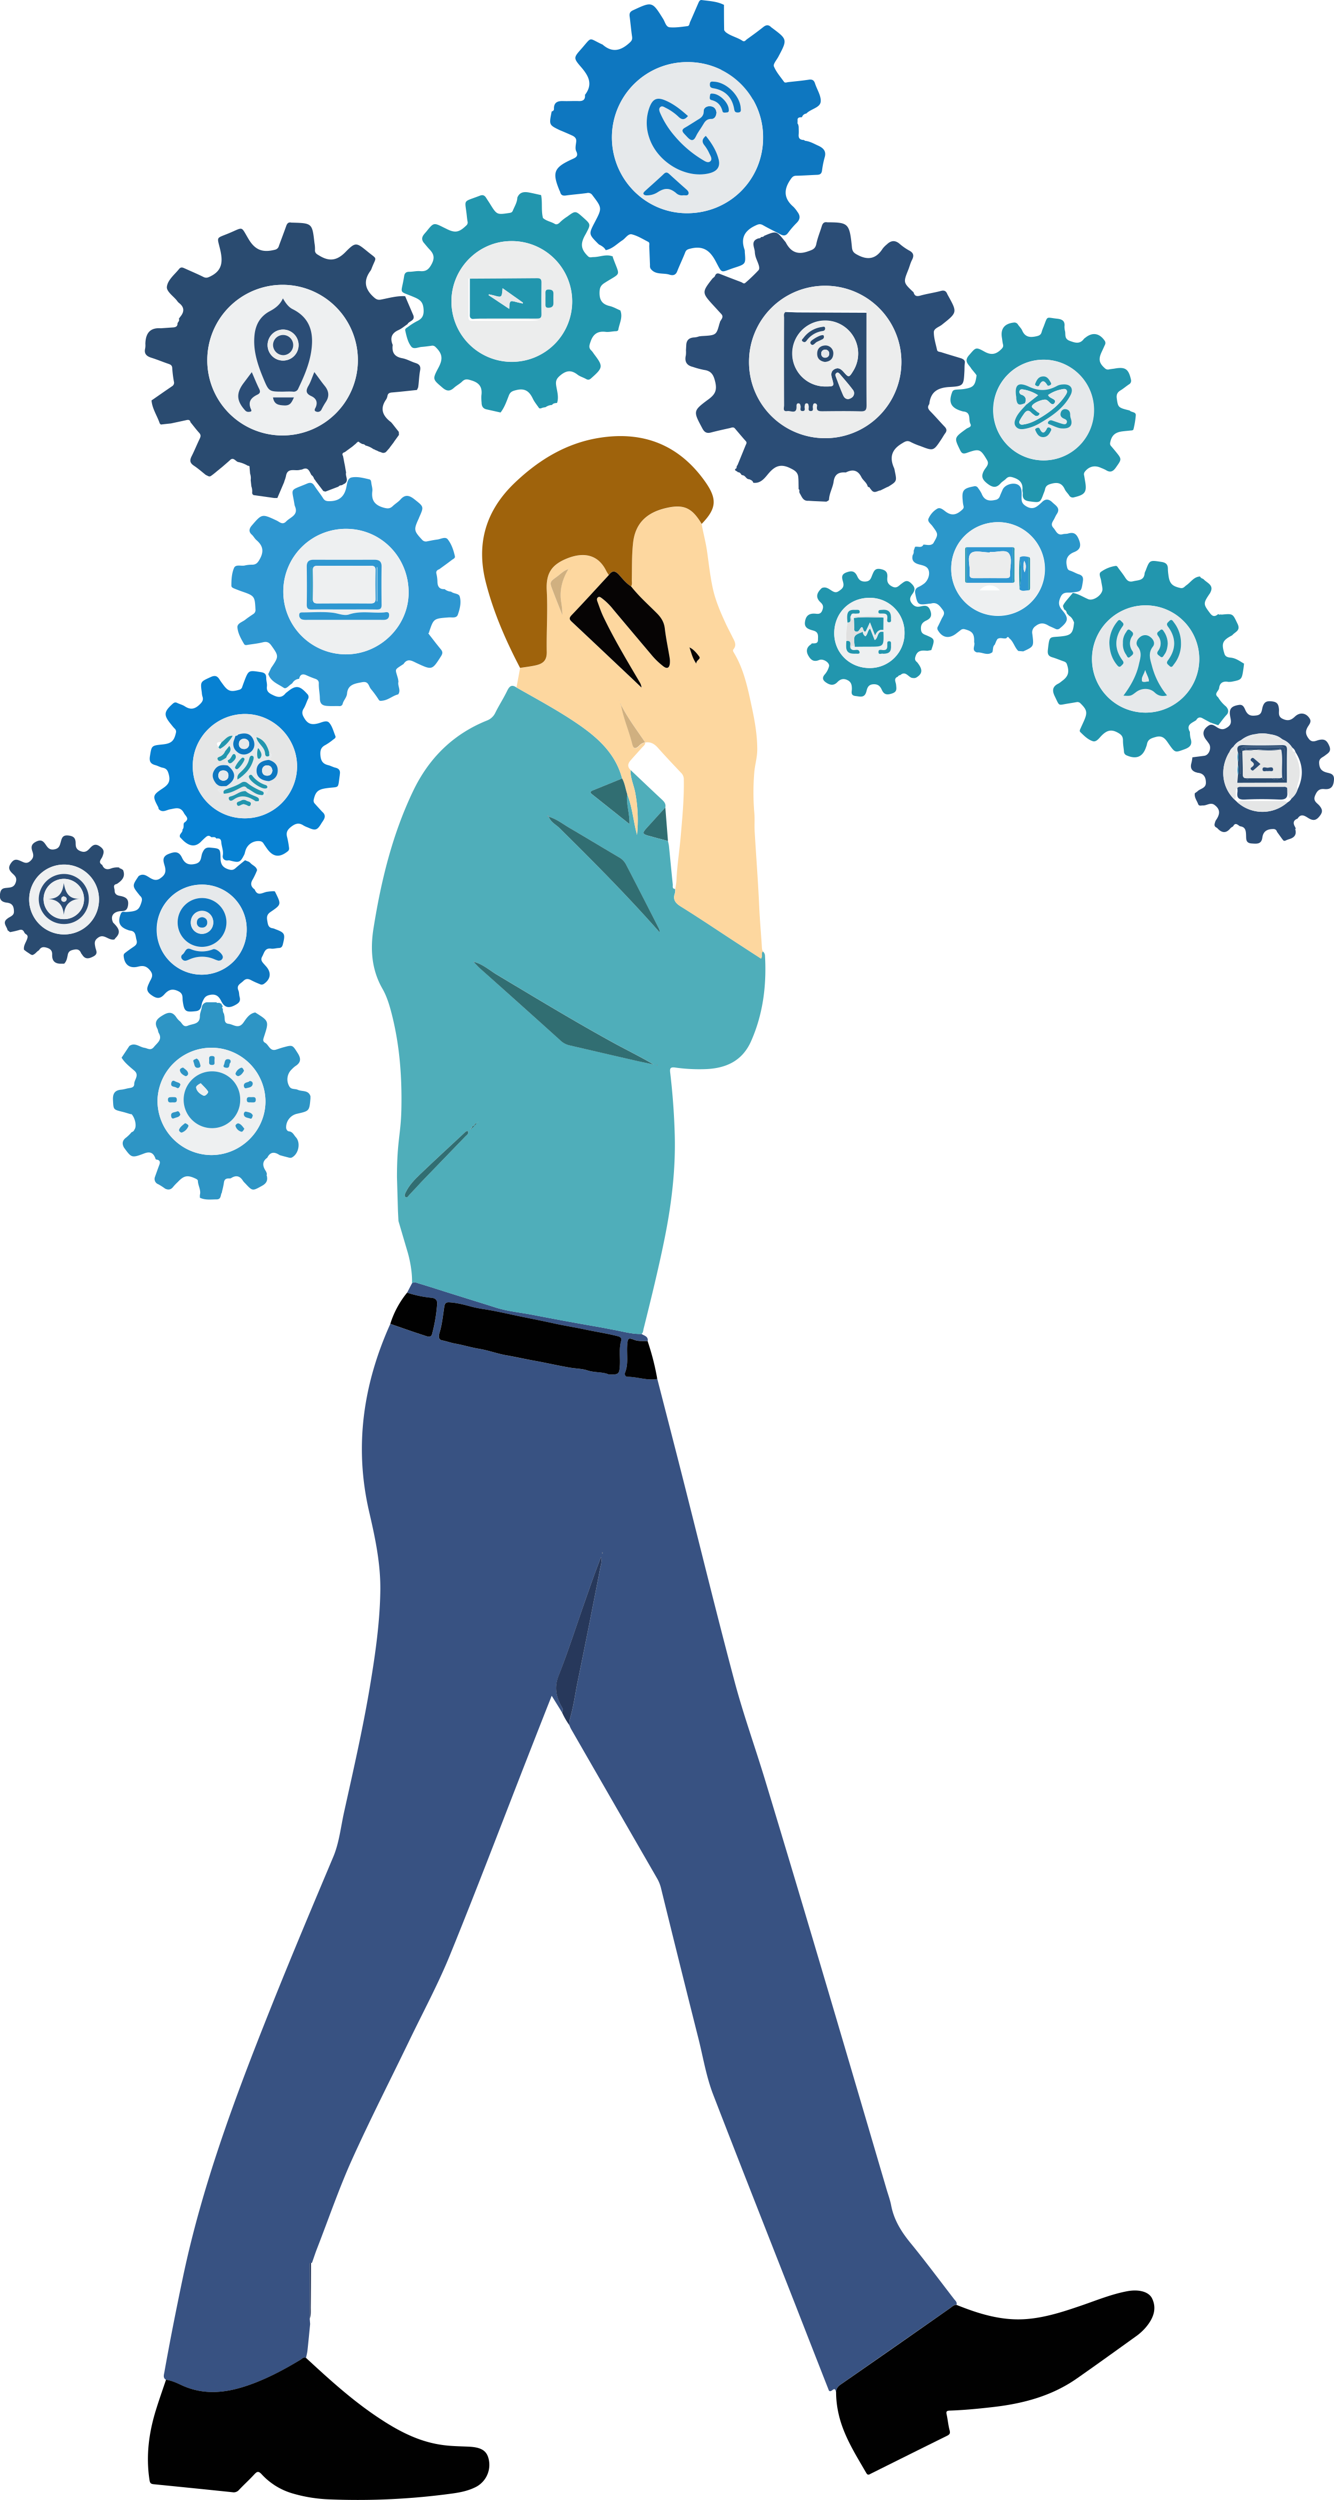 <svg id="Layer_1" data-name="Layer 1" xmlns="http://www.w3.org/2000/svg" viewBox="0 0 974.44 1825.61"><defs><style>.cls-1{fill:#385282;}.cls-2{fill:#4faeba;}.cls-3{fill:#fdd79f;}.cls-4{fill:#010101;}.cls-5{fill:#9f630c;}.cls-6{fill:#27385b;}.cls-7{fill:#316e72;}.cls-8{fill:#9e3e49;}.cls-9{fill:#060404;}.cls-10{fill:#d0b080;}.cls-11{fill:#0e77c0;}.cls-12{fill:#e6e9eb;}.cls-13{fill:#2296ae;}.cls-14{fill:#eef0f1;}.cls-15{fill:#e0e0e0;}.cls-16{fill:#2e97d1;}.cls-17{fill:#2e95c5;}.cls-18{fill:#2b97ca;}.cls-19{fill:#eceded;}.cls-20{fill:#0781d2;}.cls-21{fill:#e5e6e6;}.cls-22{fill:#2b4d76;}.cls-23{fill:#2a4b70;}</style></defs><path class="cls-1" d="M410.57,1250.6,403,1238.39c-6,15.17-11.79,29.95-17.57,44.74-18.85,48.24-37.21,96.68-56.75,144.63C320,1449.07,309,1469.43,299,1490.2c-14,29-28.73,57.77-42,87.17-9.49,21.13-17,43.13-25.42,64.75-1.31,3.39-2.43,6.85-3.64,10.28a3.24,3.24,0,0,1-.73.28c-.25,0-.59-.16-.73,0a1,1,0,0,0-.24.74q0,20,0,40c.1,1.24.2,2.48.31,3.73-.64,6.46-1.25,12.93-1.95,19.39-.2,1.82-.7,3.61-1.06,5.42-1.87-.87-3,.67-4.24,1.44-12.51,7.55-25.36,14.38-39.27,19-15.8,5.27-31.54,6.79-47.29-.47-3.64-1.69-7.4-3.4-11.49-4-2.36-1.4-1.53-3.58-1.19-5.5,4.09-23,8.64-45.9,13.43-68.77,14.07-67.3,38-131.39,63.36-195,15-37.69,30.78-75.1,46.53-112.49,4.39-10.4,5.51-21.76,7.93-32.72,6.92-31.21,14.05-62.39,19.27-94,3.69-22.36,6.87-44.77,7.23-67.5.32-19.79-3.75-38.93-8.18-58-11-47.56-4.36-93.08,15.48-137.14,8.17,2.82,16.3,5.73,24.51,8.37,2,.63,5.11,2.25,6-.9a118.31,118.31,0,0,0,3.72-21.92c.25-3.24-1.65-4.38-4.41-4.6A80.06,80.06,0,0,1,297.38,944l3.61-6.9c1.54-1.26,3.17-.37,4.59.06,8.43,2.54,16.8,5.26,25.19,7.89,10.33,3.24,20.67,6.42,31,9.71,9,2.88,18.45,3.71,27.69,5.51q23.67,4.59,47.42,8.72c3.83.66,7.69,1.46,11.53,2.16,6.69,1.21,13.27,3.22,20.18,3,2,1.34,5.12,1.75,4.51,5.31-3.16-.36-6.45.23-9.5-.93-4.59-1.76-5-1.43-5.38,3.5-.53,6.74,1,13.63-1.57,20.24-.54,1.38-.07,3.15,1.95,3.15,7.22,0,14.22,3,21.53,1.55,6.1,23.75,12.25,47.48,18.29,71.25,12.69,49.93,24.9,100,38.16,149.77,6.46,24.23,15,47.9,22.28,71.91,30.16,99.42,59.41,199.12,88.71,298.79,1.15,3.92,2.6,7.79,3.37,11.78,2,10.64,7.42,19.33,14.21,27.62,10.92,13.35,21.21,27.22,31.75,40.88.94,1.22,2.41,2.26,1.77,4.17-1.93,0-3.17,1.37-4.58,2.35q-39.9,27.87-79.82,55.7c-2.24,1.55-3.49,3.24-3.52,5.89-1.11-5.44-3.19.7-5.24-1.22-7.78-19.84-15.91-40.59-24-61.35-20.22-51.59-40.58-103.13-60.55-154.83-5.15-13.33-7.4-27.59-10.9-41.44q-13.81-54.73-27.27-109.56a27.56,27.56,0,0,0-3-7.25Q448.4,1317,417.08,1262.55a26.41,26.41,0,0,1-1.22-2.77,21.37,21.37,0,0,1,.39-4.34c2.72-9.09,3.87-18.5,5.78-27.75,5.63-27.33,11-54.71,16.34-82.1.52-2.7,1.63-5.55.66-8.43-4.19,10.65-7.92,21.34-11.66,32C421,1187.48,415,1205.94,408,1224c-3.19,8.15-1.8,14.88,2,21.86C410.79,1247.39,411.9,1248.8,410.57,1250.6Zm34.07-246.85c7.35.26,7.71-.29,8.09-6.56.36-6.06-.79-12.21,1-18.22.51-1.68-.77-2.69-2.26-3.08-8-2.1-16.2-3.33-24.28-5-7.4-1.56-15-2.74-22.36-4.37-9.9-2.18-19.88-4.06-29.78-6.18-7.1-1.53-14.27-3.11-21.5-4.25a90.36,90.36,0,0,1-9.32-1.86c-5.26-1.41-10.5-2.82-16-3.13-2.6-.15-3.36.71-3.75,3.34-.87,5.78-1.43,11.61-3,17.31-.6,2.21-2.24,6.38,1.38,7.08,3.23.62,6.32,1.8,9.58,2.38,5.9,1.05,11.65,2.82,17.61,3.82,6.56,1.1,12.9,3.47,19.44,4.65,6.9,1.25,13.73,2.82,20.63,4,8.85,1.57,17.62,3.66,26.52,5.14,4.11.68,8.45.69,12.31,1.94C434.54,1002.56,440.44,1001.71,444.64,1003.75Zm-4.23,130.56-.3-.74c-.1.1-.29.18-.29.28a4.4,4.4,0,0,0,.07.8Z"/><path class="cls-2" d="M468.57,974.21c-6.91.2-13.49-1.81-20.18-3-3.84-.7-7.7-1.5-11.53-2.16q-23.76-4.11-47.42-8.72c-9.24-1.8-18.66-2.63-27.69-5.51-10.31-3.29-20.65-6.47-31-9.71-8.39-2.63-16.76-5.35-25.19-7.89-1.42-.43-3.05-1.32-4.59-.06.37-11.48-3.38-23.3-3.38-23.3l-6.53-22.16-.37-7.27-.72-24.7c0-27.24,2.88-31,3.24-50.46.44-23.48-1.34-46.71-7.26-69.52-1.58-6.11-3.44-12.18-6.55-17.63-8-13.94-9-28.82-6.57-44.19,5.51-34.59,13.7-68.43,28.92-100.23,11.45-23.92,29.05-41.46,53.82-51.47a11,11,0,0,0,6.21-5.67c2.72-5.49,6.09-10.67,8.75-16.19,1.65-3.41,3.41-4.63,6.73-2.31,15.47,8.83,31.2,17.2,45.88,27.38,14.36,10,26.64,21.43,31.28,39.08-7.14,2.92-14.27,5.87-21.44,8.73-1.69.67-2.26,1.42-.67,2.69,8.95,7.15,17.92,14.26,27.47,21.87.25-7.87-2.61-14.75-1.66-21.87,3.82,9.58,4.53,19.9,7.2,29.8a108.22,108.22,0,0,0-1.45-31.52c-1.1-5.31-3.51-10.36-3.29-15.93,7.68,7.26,15.33,14.56,23.07,21.76,1.72,1.6,2.88,3.21,2.34,5.64q-6.9,7.61-13.81,15.21c-3.1,3.38-2.92,4.2,1.41,5.42,4.76,1.33,9.55,2.58,14.33,3.86.25,1.28.61,2.56.74,3.86.95,9.29,1.81,18.58,2.78,27.86.13,1.24-.65,3.17,1.74,3.3a10.52,10.52,0,0,1-.18,3c-1.67,4.69.2,7.25,4.31,9.79,13,8.06,25.69,16.61,38.51,25q10,6.53,20,13c1.38-1.8-.29-3.89,1.4-5.21a4.4,4.4,0,0,1,1.6,3.48c1.17,21.43-1.41,42.27-10.16,62.07-6.59,14.89-19,20.12-34.31,20.47a125.79,125.79,0,0,1-21-1.17c-3.82-.55-4.17.66-3.79,3.81q2.67,22.43,3.31,45c.74,25.82-2.39,51.29-7.51,76.57-4.47,22-9.86,43.87-15.31,65.68C469.8,971.91,469.78,973.34,468.57,974.21ZM349.18,819.51a1.4,1.4,0,0,0,.3-.15s0-.15,0-.23l-.35.38-.89.86a1.6,1.6,0,0,0-1.8,1.71,1.65,1.65,0,0,0-1.82,1.68l-1.11.54a2.49,2.49,0,0,0,.26.32c.35-.2.69-.42,1-.64l1.73-1.8c.58-.6,1.16-1.19,1.73-1.79Zm50.89-223.77.86.88c1.42,3.83,5.13,5.49,7.79,8.13,25,24.71,49.8,49.67,73.08,76.06l.36.19-.39-.16c.25-1.56-.54-2.84-1.2-4.13Q469,654.15,457.41,631.59a12.83,12.83,0,0,0-5-5.36c-11.95-7-23.77-14.26-35.75-21.21-5.13-3-9.82-6.78-15.62-8.53l-.9-.84-.47-.35C399.81,595.45,399.94,595.59,400.07,595.74ZM346.69,702.61l-.56-.28.3.54c1.32,1.36,2.55,2.82,4,4.08q29.33,26.28,58.67,52.55a14.34,14.34,0,0,0,6.33,3.72q24.27,5.64,48.53,11.23c4.48,1,9,1.94,13.5,2.9-10-5.85-20.21-10.8-30.16-16.28-28.64-15.78-56.6-32.71-84.65-49.5C357.4,708.45,352.74,704.26,346.69,702.61ZM341.8,826.07c-1.23-.29-1.87.6-2.58,1.26-10.8,10-21.69,20-32.33,30.23-4.09,3.92-8.11,8-10.58,13.3-.49,1.06-1.2,2.44-.17,3.25,1.3,1,2-.61,2.74-1.35,3-3.15,5.91-6.46,8.94-9.62,10.75-11.15,21.56-22.26,32.31-33.42C341.05,828.77,342.63,828,341.8,826.07Zm138.35-48.45-.35.09c0,.09.05.27.09.27a1.05,1.05,0,0,0,.34-.08Z"/><path class="cls-3" d="M460.6,562.27c-.22,5.57,2.19,10.62,3.29,15.93a108.22,108.22,0,0,1,1.45,31.52c-2.67-9.9-3.38-20.22-7.2-29.8-1.28-3.79-1.72-7.85-3.7-11.42-4.64-17.65-16.92-29.12-31.28-39.08-14.68-10.18-30.41-18.55-45.88-27.38q1.32-7.1,2.63-14.19c3.89-.63,7.82-1.05,11.65-1.93,5.74-1.31,7.94-4.08,7.83-9.86-.29-14.89.8-29.76,0-44.66-.69-12.66,3.5-19,15.26-23.65,11-4.32,22-3.36,28.21,9.29a33.93,33.93,0,0,0,1.85,3c-9,9.75-17.94,19.59-27.1,29.21-2.09,2.19-1.72,3.21.25,5.05,14.21,13.26,28.31,26.62,42.45,40q4.15,3.93,8.3,7.9a8.93,8.93,0,0,0-1.5-4.2c-9.15-15.57-18.47-31.05-26.29-47.35-1.75-3.66-3.05-7.55-4.45-11.37-.34-.92-.57-2.14.32-2.89,1.19-1,2.22,0,3.11.68a44.55,44.55,0,0,1,8.1,8q13.82,16.44,27.66,32.85a53.5,53.5,0,0,0,9.09,8.83c2.86,2.1,4.31.94,4.66-2.15a16.27,16.27,0,0,0-.19-4.35c-1.15-7.05-2.67-14.06-3.48-21.14-.53-4.67-2.62-8-5.84-11.22-6.37-6.4-13.19-12.39-18.76-19.56.87-1.49.46-3.13.49-4.7.17-9-.07-18.05.93-27.06,1.53-13.86,9.44-22.2,24.65-25.57,12.47-2.76,18.5,0,25.44,11.74,1.11,6.42,2.86,12.67,3.82,19.16,1.39,9.46,2.34,19,4.45,28.4,2,8.78,5.5,16.81,9.19,24.85,1.53,3.32,3.28,6.53,4.89,9.81,1.45,3,3.63,5.87.81,9.27-.61.74-.09,1.65.38,2.44,7.36,12.2,10.14,26,13.06,39.61,2.19,10.19,4,20.52,4,31.11,0,5.92-1.83,11.46-2.22,17.3a176.15,176.15,0,0,0,.06,28.78c.43,4.49,0,9.06.26,13.58,1.06,18.15,2.49,36.28,3.3,54.44.43,9.6,1.26,19.17,1.9,28.75.11,1.6,0,3.22.88,4.65-1.69,1.32,0,3.41-1.4,5.21q-10-6.48-20-13c-12.82-8.36-25.51-16.91-38.51-25-4.11-2.54-6-5.1-4.31-9.79a10.52,10.52,0,0,0,.18-3c.29-2.16.74-4.31.83-6.48.45-10.32,2.07-20.52,3-30.8,1.24-14.22,2.63-28.4,2.37-42.69a6.5,6.5,0,0,0-1.76-4.73c-5.82-6.13-11.63-12.28-17.25-18.6-2.53-2.84-5.3-4.42-9.14-3.76-6-9-12.57-17.56-17.51-27.21l-.36-1.12a2.19,2.19,0,0,0-.31.22c.2.32.41.63.62.94,1.72,9.75,5.78,18.83,8.16,28.38.88,3.57,2.33,3.79,4.94,1.33a7.83,7.83,0,0,1,4.47-2.54c0,1.67-1.28,2.5-2.23,3.56-2.69,3-5.44,6-8.06,9C458.91,557.08,457.76,559.62,460.6,562.27ZM416,414.9l.38-.39-.43.35-.9.83c-3.34,1-5.65,3.56-8.34,5.5-5.37,3.87-5.33,4-2.94,10.18,2.31,6,4.7,11.92,7,17.88a64.24,64.24,0,0,0-1-10.5c-1.05-8.28,1-15.87,5.31-22.94Zm87.68,57.92.08-.11-.17,0c1.38,3.63,2.08,7.56,5,12,.09-2.91,3.73-3.22,2.09-5.33C508.75,476.85,506.71,474.17,503.63,472.82Zm-51.24,38.3-.06.64c.08-.1.21-.2.22-.3S452.45,511.24,452.39,511.12ZM412,451.41l-.06.63c.08-.09.21-.19.22-.29S412.05,451.53,412,451.41Z"/><path class="cls-4" d="M121.26,1737.91c4.09.57,7.85,2.28,11.49,4,15.75,7.26,31.49,5.74,47.29.47,13.91-4.64,26.76-11.47,39.27-19,1.28-.77,2.37-2.31,4.24-1.44,16.31,15.09,32.74,30.06,51.21,42.55,14.57,9.86,29.86,18.34,47.61,20.92,6.49,1,13.11,1.05,19.68,1.33,9.36.39,13.47,2.82,14.92,9.15a18.21,18.21,0,0,1-9,20.12c-5.37,2.83-11.24,4.08-17.15,4.9a508.41,508.41,0,0,1-89.26,4.38A109.09,109.09,0,0,1,214,1821a49.29,49.29,0,0,1-22.8-14c-2.47-2.73-3.53-2.07-5.55.12-3.57,3.87-7.48,7.42-11.1,11.24a5,5,0,0,1-4.64,1.69q-28.77-3-57.56-5.85c-2.11-.2-2.79-.77-3.13-3-2.77-17.86-.42-35.2,5-52.25C116.41,1751.92,118.89,1744.93,121.26,1737.91Z"/><path class="cls-4" d="M610.73,1747.14c0-2.65,1.28-4.34,3.52-5.89q40-27.75,79.82-55.7c1.41-1,2.65-2.34,4.58-2.35,16.19,6.52,32.7,11.65,50.47,10.42,14.23-1,27.64-5.42,41-10,11-3.78,21.78-8.23,33.29-10.38,8.25-1.54,15.7.24,18.13,5.24,3.35,6.89,1.35,13.31-3,19.2a38.78,38.78,0,0,1-8.78,8.52c-14.34,10.31-28.66,20.63-43.13,30.75-18.29,12.79-39.12,18.34-61,20.85-10.6,1.22-21.21,2.27-31.88,2.63-2.16.07-2.77.57-2.28,2.76.85,3.84,1.16,7.81,2.18,11.59.58,2.19.08,3.08-1.8,4q-27.8,13.76-55.54,27.61c-1.25.63-2.36,1.64-3.52-.38-8.14-14.09-17-27.83-20.43-44.12A71.93,71.93,0,0,1,610.73,1747.14Z"/><path class="cls-5" d="M512.54,382.62c-6.94-11.72-13-14.5-25.44-11.74-15.21,3.37-23.12,11.71-24.65,25.57-1,9-.76,18-.93,27.06,0,1.57.38,3.21-.49,4.7-3.47-1.94-5.9-5.08-8.43-8-2.84-3.23-5.12-4.2-7.9-.25a33.93,33.93,0,0,1-1.85-3c-6.18-12.65-17.21-13.61-28.21-9.29-11.76,4.62-15.95,11-15.26,23.65.81,14.9-.28,29.77,0,44.66.11,5.78-2.09,8.55-7.83,9.86-3.83.88-7.76,1.3-11.65,1.93-10.35-19.82-19.29-40.17-24.91-62-7.43-28.77-.12-53.08,21.19-73.35,17.49-16.64,37.55-28.87,61.75-32.7,32.27-5.11,58.41,5.34,77.37,32.31C524.09,364.64,523.33,371.46,512.54,382.62Z"/><path class="cls-6" d="M410.57,1250.6c1.33-1.8.22-3.21-.63-4.78-3.78-7-5.17-13.71-2-21.86,7.08-18,13-36.48,19.41-54.77,3.74-10.69,7.47-21.38,11.66-32,1,2.88-.14,5.73-.66,8.43-5.32,27.39-10.71,54.77-16.34,82.1-1.91,9.25-3.06,18.66-5.78,27.75a21.37,21.37,0,0,0-.39,4.34A53.34,53.34,0,0,1,410.57,1250.6Z"/><path class="cls-4" d="M297.38,944a80.06,80.06,0,0,0,17.53,3.73c2.76.22,4.66,1.36,4.41,4.6a118.31,118.31,0,0,1-3.72,21.92c-.86,3.15-4,1.53-6,.9-8.21-2.64-16.34-5.55-24.51-8.37A68.36,68.36,0,0,1,297.38,944Z"/><path class="cls-4" d="M480.11,1007c-7.31,1.41-14.31-1.54-21.53-1.55-2,0-2.49-1.77-1.95-3.15,2.61-6.61,1-13.5,1.57-20.24.39-4.93.79-5.26,5.38-3.5,3.05,1.16,6.34.57,9.5.93A184,184,0,0,1,480.11,1007Z"/><path class="cls-4" d="M444.64,1003.75c-4.2-2-10.1-1.19-15.65-3-3.86-1.25-8.2-1.26-12.31-1.94-8.9-1.48-17.67-3.57-26.52-5.14-6.9-1.22-13.73-2.79-20.63-4-6.54-1.18-12.88-3.55-19.44-4.65-6-1-11.71-2.77-17.61-3.82-3.26-.58-6.35-1.76-9.58-2.38-3.62-.7-2-4.87-1.38-7.08,1.55-5.7,2.11-11.53,3-17.31.39-2.63,1.15-3.49,3.75-3.34,5.49.31,10.73,1.72,16,3.13a90.36,90.36,0,0,0,9.32,1.86c7.23,1.14,14.4,2.72,21.5,4.25,9.9,2.12,19.88,4,29.78,6.18,7.37,1.63,15,2.81,22.36,4.37,8.08,1.7,16.28,2.93,24.28,5,1.49.39,2.77,1.4,2.26,3.08-1.8,6-.65,12.16-1,18.22C452.35,1003.46,452,1004,444.64,1003.75Z"/><path class="cls-6" d="M227.23,1652.68c-.06,10.81-.09,21.63-.22,32.44,0,2.75.25,5.56-.76,8.23q0-20,0-40a1,1,0,0,1,.24-.74C226.64,1652.52,227,1652.66,227.23,1652.68Z"/><path class="cls-6" d="M440.41,1134.31l-.52.34a4.4,4.4,0,0,1-.07-.8c0-.1.19-.18.29-.28Z"/><path class="cls-7" d="M346.69,702.61c6.05,1.65,10.71,5.84,15.92,9,28.05,16.79,56,33.72,84.65,49.5,9.95,5.48,20.17,10.43,30.16,16.28-4.5-1-9-1.86-13.5-2.9q-24.27-5.57-48.53-11.23a14.34,14.34,0,0,1-6.33-3.72Q379.75,733.19,350.39,707c-1.41-1.26-2.64-2.72-4-4.08Z"/><path class="cls-7" d="M481.8,680.81c-23.28-26.39-48.05-51.35-73.08-76.06-2.66-2.64-6.37-4.3-7.79-8.13l.13-.13c5.8,1.75,10.49,5.56,15.62,8.53,12,7,23.8,14.2,35.75,21.21a12.83,12.83,0,0,1,5,5.36q11.64,22.53,23.16,45.12c.66,1.29,1.45,2.57,1.2,4.13Z"/><path class="cls-7" d="M454.44,568.5c2,3.57,2.42,7.63,3.7,11.42-.95,7.12,1.91,14,1.66,21.87-9.55-7.61-18.52-14.72-27.47-21.87-1.59-1.27-1-2,.67-2.69C440.17,574.37,447.3,571.42,454.44,568.5Z"/><path class="cls-7" d="M341.8,826.07c.83,1.91-.75,2.7-1.67,3.65-10.75,11.16-21.56,22.27-32.31,33.42-3,3.16-5.91,6.47-8.94,9.62-.71.74-1.44,2.38-2.74,1.35-1-.81-.32-2.19.17-3.25,2.47-5.27,6.49-9.38,10.58-13.3,10.64-10.22,21.53-20.18,32.33-30.23C339.93,826.67,340.57,825.78,341.8,826.07Z"/><path class="cls-7" d="M486,589.67q1,12.24,1.93,24.49c-4.78-1.28-9.57-2.53-14.33-3.86-4.33-1.22-4.51-2-1.41-5.42Q479.12,597.29,486,589.67Z"/><path class="cls-7" d="M346.49,822.08a1.6,1.6,0,0,1,1.8-1.71l0,0c-.57.6-1.15,1.19-1.73,1.79Z"/><path class="cls-7" d="M344.67,823.76a1.65,1.65,0,0,1,1.82-1.68l.09.1-1.73,1.8Z"/><path class="cls-8" d="M480.15,777.62l.08.28a1.05,1.05,0,0,1-.34.08s-.06-.18-.09-.27Z"/><path class="cls-7" d="M344.85,824c-.34.22-.68.44-1,.64a2.49,2.49,0,0,1-.26-.32l1.11-.54Z"/><path class="cls-8" d="M400.07,595.74l-.38-.44.47.35Z"/><path class="cls-8" d="M400.16,595.65l.9.84-.13.13-.86-.88Z"/><path class="cls-8" d="M481.77,680.84l.39.16-.36-.19Z"/><path class="cls-8" d="M346.43,702.87l-.3-.54.56.28Z"/><path class="cls-7" d="M349.18,819.51l.35-.38c0,.08,0,.19,0,.23a1.4,1.4,0,0,1-.3.15Z"/><path class="cls-7" d="M348.29,820.37l.89-.86h0l-.87.88Z"/><path class="cls-9" d="M444.7,420c2.78-3.95,5.06-3,7.9.25,2.53,2.88,5,6,8.43,8,5.57,7.17,12.39,13.16,18.76,19.56,3.22,3.25,5.31,6.55,5.84,11.22.81,7.08,2.33,14.09,3.48,21.14a16.27,16.27,0,0,1,.19,4.35c-.35,3.09-1.8,4.25-4.66,2.15a53.5,53.5,0,0,1-9.09-8.83q-13.86-16.4-27.66-32.85a44.55,44.55,0,0,0-8.1-8c-.89-.64-1.92-1.68-3.11-.68-.89.75-.66,2-.32,2.89,1.4,3.82,2.7,7.71,4.45,11.37,7.82,16.3,17.14,31.78,26.29,47.35a8.93,8.93,0,0,1,1.5,4.2q-4.16-4-8.3-7.9c-14.14-13.34-28.24-26.7-42.45-40-2-1.84-2.34-2.86-.25-5.05C426.76,439.59,435.69,429.75,444.7,420Z"/><path class="cls-10" d="M453.71,514.91c4.94,9.65,11.5,18.26,17.51,27.21h0a7.83,7.83,0,0,0-4.47,2.54c-2.61,2.46-4.06,2.24-4.94-1.33-2.38-9.55-6.44-18.63-8.16-28.38Z"/><path class="cls-10" d="M415.12,415.81c-4.28,7.07-6.37,14.66-5.32,22.94a64.24,64.24,0,0,1,1,10.5c-2.35-6-4.74-11.9-7-17.88-2.39-6.19-2.43-6.31,2.94-10.18,2.69-1.94,5-4.52,8.34-5.5Z"/><path class="cls-9" d="M503.62,472.8c3.09,1.37,5.13,4.05,7.05,6.52,1.64,2.11-2,2.42-2.09,5.33-3-4.41-3.66-8.34-5-12Z"/><path class="cls-10" d="M453.66,515c-.21-.31-.42-.62-.62-.94a2.19,2.19,0,0,1,.31-.22l.36,1.12Z"/><path class="cls-10" d="M452.39,511.12c.06.12.17.23.16.34s-.14.2-.22.3Z"/><path class="cls-10" d="M412,451.41c.06.12.17.23.16.34s-.14.2-.22.29Z"/><path class="cls-10" d="M415.9,414.86l.43-.35-.38.39Z"/><path class="cls-9" d="M503.54,472.68l.17,0-.08.1Z"/><path class="cls-10" d="M415,415.69l.9-.83.05,0-.84.91Z"/><circle class="cls-11" cx="530.54" cy="70.3" r="19.66"/><path class="cls-11" d="M436.78,177.87c-6.83-6.93-6.83-6.93-2.29-15.64,5.38-10.34,5.35-10.32-1.79-19.73a3.65,3.65,0,0,0-4-1.51c-5.11.7-10.26,1.07-15.36,1.78-2.27.32-3.61-.27-4.15-2.53a9.71,9.71,0,0,0-.58-1.28c-5.42-13.27-4-16.62,9.43-22.76,2.38-1.08,4.75-2,2.86-5.81-.93-1.84-.26-4.59,0-6.9.28-2.5-1.13-3.67-3-4.54-3.06-1.4-6.17-2.71-9.25-4C401,91.2,401,91.2,403,81.34a1.74,1.74,0,0,0,1.64-1.91c-.08-4.62,2.63-5.77,6.66-5.63,3.75.14,7.5-.13,11.24,0,3.35.17,5.1-1,4.76-4.51,6.05-7.9,2.62-14-3-20.5s-5.22-6.8.46-13.26c7.93-9,4.81-7.9,15-3.15a1.87,1.87,0,0,1,.43.19c7.08,6.21,13.44,4.44,19.77-1.42,1.48-1.37,2-2.29,1.77-4.24C461,22,460.6,17,459.93,12.08c-.31-2.31.21-3.54,2.55-4.62,13.93-6.46,13.93-6.48,22,6.47,1.35,2.18,2,5.76,4.7,6,4.29.39,8.71-.35,13-.85,1.45-.16,1.41-1.93,1.89-3,2.05-4.56,4-9.15,6-13.74.51-1.17,1.05-2.52,2.57-2.31,5.48.76,11.11.92,16.2,3.53,0,6.08,0,12.17.13,18.25,0,.53.63,1,1,1.56,3.7,3,8.5,3.83,12.4,6.43,1.51,1,2.3-.46,3.2-1.11,4.07-2.92,8.13-5.86,12.06-9,2.1-1.67,3.85-1.71,5.69.2a2.57,2.57,0,0,0,.37.28c11.59,8.63,11.58,8.62,4.84,21.32-1.24,2.32-3.89,5.32-3.24,6.94,1.66,4.11,4.76,7.64,7.41,11.32.76,1,2.05.33,3.1.21,5-.56,10-1,14.93-1.76,2.49-.39,3.83.32,4.59,2.67,1.47,4.57,4.71,9.34,4.13,13.61s-7.28,5.07-10.47,8.45a3.65,3.65,0,0,0-3.09,2.5s0,.12,0,.12c-1.21.21-2.68-.16-3.3,1.42,0,.64,0,1.28,0,1.91s-.25,1.48.48,2l.33,1.7c0,1.86.15,3.73,0,5.56-.26,2.77.91,4,3.62,4.08l0-.1,1.1.72c3.43.34,6.34,2.08,9.38,3.45,3.8,1.71,6.35,4,4.86,8.77a66.16,66.16,0,0,0-1.91,9.61c-.32,2.09-1.37,2.91-3.4,3-5.14.19-10.27.58-15.41.67-2.16,0-3,1-4.18,2.72-5.2,7.46-4.9,14,2.14,20a23.54,23.54,0,0,1,2.88,3.64c2.22,2.88,2.14,5.44-.6,8.11a70.31,70.31,0,0,0-6.41,7.47c-1.56,2-3.19,2-5.26.93-4.27-2.28-8.67-4.34-12.87-6.76-2.24-1.29-3.63-.63-5.83.42-7.8,3.74-10.55,9.24-7.62,17.46a7.58,7.58,0,0,1,.16,1.86c.72,8.44.79,8.64-7.41,11.28-10.62,3.43-8.65,5.14-14-4.89-4.37-8.2-9.56-11.22-18.39-9-1.87.48-3,.82-3.73,2.73-1.81,4.66-4,9.16-5.85,13.82-1.15,3-3.33,3.19-5.68,2.44-4.66-1.48-10.48.45-13.9-4.6a4.85,4.85,0,0,1-.29-2.3c-.19-4.54-.33-9.07-.55-13.61-.06-1.19.54-2.78-.78-3.46-3.89-2-7.74-4.4-11.9-5.45-2.7-.69-4.58,2.79-6.89,4.3-4,2.61-7.3,6.29-12.25,7.24l0,0c-.95-2-2.76-3-4.59-4l0,.14Zm65.6-132.52A55,55,0,0,0,447,99.84c-.25,30.68,24.23,55.73,54.59,55.87,31.05.15,55.77-24.22,55.84-55.05A54.82,54.82,0,0,0,502.38,45.35Z"/><path class="cls-12" d="M502.38,45.35a54.82,54.82,0,0,1,55,55.31c-.07,30.83-24.79,55.2-55.84,55.05-30.36-.14-54.84-25.19-54.59-55.87A55,55,0,0,1,502.38,45.35Zm.16,39.39c-5.16-4.62-10.36-8.84-16.65-11.46-5.9-2.47-9.05-1.07-11.33,4.94a32.82,32.82,0,0,0-.35,22.08c5.64,18,26.63,30.53,44,26.24,5.76-1.43,8.17-4.78,6.75-10.25-1.66-6.42-5.18-11.91-9.33-17.06-2.76,2.28-3.07,4.34-.93,7a29.92,29.92,0,0,1,3.57,6c.85,1.75,2.46,4,.62,5.57s-3.91,0-5.6-1.06a81.71,81.71,0,0,1-20.59-17.61A64.88,64.88,0,0,1,482.25,82.5c-.6-1.43-1.21-3.2.2-4.37,1.25-1,2.68,0,3.92.66a37.16,37.16,0,0,1,9.2,6.42C498,87.58,500,87.79,502.54,84.74Zm-3.71,57.91c1.44-.25,3.57.7,4.12-1.19.42-1.46-1.09-2.7-2.27-3.75q-5.79-5.11-11.48-10.32c-1.37-1.26-2.48-2.12-4.28-.41-4.52,4.29-9.23,8.38-13.83,12.59-.52.49-1.25,1.34-1.12,1.83.24.91,1.21,1.25,2.25,1.27a14.45,14.45,0,0,0,8.3-2.36c5.12-3.26,8.7-3.15,13.25.59A6.13,6.13,0,0,0,498.83,142.65Zm24.4-60.51c-.29-2.4-1.57-4.07-4-4.42-2.71-.39-5.12,1-5.15,3.53,0,3.79-2.44,5-5,6.54-2.94,1.76-5.75,3.73-8.74,5.39-2.32,1.28-2.25,2.62-.66,4.34.85.91,1.7,1.82,2.56,2.72,2.41,2.53,4.37,3.11,6.18-.78,1.31-2.8,3.3-5.28,4.88-8,1.43-2.46,2.67-4.69,6.24-4.68C521.94,86.83,523.12,84.66,523.23,82.14Zm17.85-2.79c-.26-9.19-10.24-19.25-19.54-19.7-1.37-.06-2.89-.46-3,1.79-.09,1.9.52,2.67,2.54,3,8.7,1.46,13.82,6.72,15.25,15.39.3,1.83,1,2.32,2.71,2.3C541.09,82.11,541.32,81,541.08,79.35Zm-8.74.69c-.12-4.9-6.33-11.21-11.45-11.62-.94-.07-2.06-.29-2.2,1s-.84,3.2,1,3.64c4.46,1.08,6.93,3.77,8.06,8.13.39,1.52,2.13.94,3.3.89S532.5,81.09,532.34,80Z"/><path class="cls-11" d="M502.54,84.74c-2.56,3.05-4.54,2.84-7,.47a37.16,37.16,0,0,0-9.2-6.42c-1.24-.63-2.67-1.69-3.92-.66-1.41,1.17-.8,2.94-.2,4.37a64.88,64.88,0,0,0,10.43,16.62,81.71,81.71,0,0,0,20.59,17.61c1.69,1,3.88,2.57,5.6,1.06s.23-3.82-.62-5.57a29.92,29.92,0,0,0-3.57-6c-2.14-2.61-1.83-4.67.93-7,4.15,5.15,7.67,10.64,9.33,17.06,1.42,5.47-1,8.82-6.75,10.25-17.35,4.29-38.34-8.29-44-26.24a32.82,32.82,0,0,1,.35-22.08c2.28-6,5.43-7.41,11.33-4.94C492.18,75.9,497.38,80.12,502.54,84.74Z"/><path class="cls-11" d="M498.83,142.65a6.13,6.13,0,0,1-5.06-1.75c-4.55-3.74-8.13-3.85-13.25-.59a14.45,14.45,0,0,1-8.3,2.36c-1,0-2-.36-2.25-1.27-.13-.49.6-1.34,1.12-1.83,4.6-4.21,9.31-8.3,13.83-12.59,1.8-1.71,2.91-.85,4.28.41q5.69,5.21,11.48,10.32c1.18,1,2.69,2.29,2.27,3.75C502.4,143.35,500.27,142.4,498.83,142.65Z"/><path class="cls-11" d="M523.23,82.14c-.11,2.52-1.29,4.69-3.7,4.68-3.57,0-4.81,2.22-6.24,4.68-1.58,2.68-3.57,5.16-4.88,8-1.81,3.89-3.77,3.31-6.18.78-.86-.9-1.71-1.81-2.56-2.72-1.59-1.72-1.66-3.06.66-4.34,3-1.66,5.8-3.63,8.74-5.39,2.54-1.52,4.95-2.75,5-6.54,0-2.54,2.44-3.92,5.15-3.53C521.66,78.07,522.94,79.74,523.23,82.14Z"/><path class="cls-13" d="M600.29,429.44c3.18-1.37,5.45.91,7.75,2.24s3.48.88,5.34-.46,3.12-2.58,2.65-5.29-2.56-6.06,2.07-7.84c3.6-1.38,6.17-1.38,8,2.55,1.1,2.43,2.48,4.2,6,4.05,3.73-.16,4.15-2.65,5.14-5,1.14-2.66,1.92-4.91,6-4.11s5.26,2.57,4.91,6.23c-.29,3,.46,5,3.68,6.58s4.61-.61,6.46-1.94c2.3-1.66,4-3.46,7.08-.65,2.85,2.61,3.53,4.58,1.22,7.81-1.43,2-2.82,4.07-.52,7,2.09,2.67,4,2.79,6.8,2.17s5.18-.87,6.63,2.94.43,5.88-2.87,7.43c-2.77,1.31-4.17,3-3.89,6.49.27,3.31,2.43,3.61,4.46,4.51,5.68,2.52,5.76,2.77,3.07,10.61l-2.92.5c-3.72-.34-7.16-.63-8.65,4.21-.66,2.13-.14,3.08,1.26,4.18,4.17,5.16,4,8.23-.39,11-1.26.79-2.31.53-3.5.39-2.78-.86-4.7-5.35-8.47-2l0,0a2,2,0,0,0-1.72,1.1c-3.41,1.34-1.47,3.92-1.31,6,.21,2.66.92,5-2.83,6.26-3.55,1.19-5.91,1.14-7.57-2.54-1.21-2.66-2.68-4.39-6.38-4.14s-4.33,2.93-4.91,5.2c-1.3,5.05-4.58,3.74-8,3.37-3.88-.43-2.58-3.36-2.62-5.21,0-2.95-.5-5.19-3.48-6.53s-5.2-.37-7.15,1.64c-2.76,2.84-5.55,2.07-8.25.22-2.15-1.48-3.16-3.22-1-5.8a14.51,14.51,0,0,0,3.23-6.12c.49-2.52-4.26-5.74-7.21-4.51-4.12,1.73-6.22-.19-7.93-3.17-1.8-3.14-1.4-6.07,1.88-8.21.25-.15.38-.48.57-.72,2-.13,4.54.45,4.58-2.55,0-2.61.72-5.66-3.23-6.78-3.27-.93-7.19-1.83-6.19-6.86.66-4,2.89-5.77,7-5.56,1.93.1,4.18.86,5.47-2.17,1.11-2.62.83-4.24-1.1-6C595.26,436.13,596.81,432.68,600.29,429.44Zm60.44,32.66a25.28,25.28,0,0,0-25.68-25.5c-14.65,0-25.74,11.24-25.68,26,.06,14.26,11.39,25.31,25.91,25.27A25.33,25.33,0,0,0,660.73,462.1Z"/><path class="cls-14" d="M660.73,462.1a25.33,25.33,0,0,1-25.45,25.74c-14.52,0-25.85-11-25.91-25.27-.06-14.73,11-25.95,25.68-26A25.28,25.28,0,0,1,660.73,462.1Zm-42.47,6a30.65,30.65,0,0,0-.11,5.06c.56,4.09,3.72,4.26,6.89,4.18,1.1,0,3.22.44,2.81-1.24-.71-2.92-3.82-.63-5.54-1.77a3.17,3.17,0,0,0-.41-.21c-.12-1.88-.1-3.56,2.46-1.82,3.56,0,7.12-.06,10.69-.07,10.58,0,10.58,0,10.27-10.84l-.05-1.39.09-9c-6.48-2.21-13.16-.49-19.74-1a1.74,1.74,0,0,0-1.77,1.23l0,1.52c-2.2-.09-1.8-2-2.22-3.26.57-2.34,2.49-1.2,3.85-1.45,1-.18,2.51.33,2.54-1.25,0-1.88-1.64-1.44-2.8-1.5-5.81-.29-7,1.5-6.13,9.31A50.35,50.35,0,0,0,618.26,468.14Zm26.86,9.3c4.67-.06,6-1.6,5.73-6.45-.06-1.15.43-2.84-1.52-2.73-1.54.1-1.19,1.6-1.18,2.6,0,2.21,0,4.07-3.11,3.89-1.17-.07-3.32-.86-3.35,1.27C641.65,478.73,644.07,476.86,645.12,477.44Zm5.75-26.35c-.08-4.58-2.23-6.27-7.06-5.7-.93.1-2-.07-2.15,1.19-.19,1.74,1.22,1.48,2.23,1.48,2.26,0,4.51-.22,4.3,3.21-.07,1.19-.73,3.35,1.46,3.18C651.64,454.29,650.57,452.2,650.87,451.09Z"/><path class="cls-13" d="M645.32,461.43c.31,10.84.31,10.83-10.27,10.84-3.57,0-7.13.05-10.7.07-1-8.28-1-8.28,5.9-10.95a4.29,4.29,0,0,0,1.89,3.33c1.86-1.59,1.46-4.29,3.49-5.62,1.13,2.85,2.23,5.62,3.31,8.36C641.86,465.82,640.44,460.46,645.32,461.43Z"/><path class="cls-13" d="M645.36,451l-.09,9c-3-.4-4.82,1.13-6.06,4.17l-3.74-9.63c-1.18,2.55-2,4.24-2.74,5.92-.63,1.34-1.27,1-1.88,0-.62-1.41-.84-4.26-2.85-.85-.7,1.19-1.56,2.07-3,1.57-1.59-.58-.89-2.11-1-3.26-.14-1.7-.16-3.41-.23-5.12l0-1.52C631,450.37,638.19,450.92,645.36,451Z"/><path class="cls-15" d="M623.82,452.81c.07,1.71.09,3.42.23,5.12.09,1.15-.61,2.68,1,3.26,1.41.5,2.27-.38,3-1.57,2-3.41,2.23-.56,2.85.85l-.6.92c-6.88,2.67-6.88,2.67-5.9,10.95-2.55-1.74-2.57-.06-2.45,1.82-1.3-1.05-.75-2.52-.73-3.78.05-2.22-1.22-2.43-2.91-2.24a50,50,0,0,1,.81-13.48c3.9-.19,1-3.72,2.53-5.11C622,450.85,621.62,452.72,623.82,452.81Z"/><path class="cls-12" d="M630.25,461.39l.6-.92c.61,1,1.25,1.37,1.88,0,.79-1.68,1.56-3.37,2.74-5.92l3.74,9.63c1.24-3,3.08-4.57,6.06-4.17,0,.47,0,.93.05,1.39-4.88-1-3.46,4.39-6.38,6-1.08-2.74-2.18-5.51-3.31-8.36-2,1.33-1.63,4-3.49,5.62A4.29,4.29,0,0,1,630.25,461.39Z"/><path class="cls-13" d="M618.26,468.14c1.69-.19,3,0,2.91,2.24,0,1.26-.57,2.73.73,3.78a3.17,3.17,0,0,1,.41.21c1.72,1.14,4.83-1.15,5.54,1.77.41,1.68-1.71,1.21-2.81,1.24-3.17.08-6.33-.09-6.89-4.18A30.65,30.65,0,0,1,618.26,468.14Z"/><path class="cls-13" d="M645.12,477.44c-1-.58-3.47,1.29-3.43-1.42,0-2.13,2.18-1.34,3.35-1.27,3.08.18,3.15-1.68,3.11-3.89,0-1-.36-2.5,1.18-2.6,1.95-.11,1.46,1.58,1.52,2.73C651.14,475.84,649.79,477.38,645.12,477.44Z"/><path class="cls-13" d="M650.87,451.09c-.3,1.11.77,3.2-1.22,3.36-2.19.17-1.53-2-1.46-3.18.21-3.43-2-3.21-4.3-3.21-1,0-2.42.26-2.23-1.48.13-1.26,1.22-1.09,2.15-1.19C648.64,444.82,650.79,446.51,650.87,451.09Z"/><path class="cls-13" d="M621.6,449.55c-1.48,1.39,1.37,4.92-2.53,5.11-.86-7.81.31-9.6,6.12-9.31,1.16.06,2.83-.38,2.8,1.5,0,1.58-1.55,1.07-2.54,1.25C624.09,448.35,622.17,447.21,621.6,449.55Z"/><path class="cls-15" d="M645.36,451c-7.17-.1-14.35-.65-21.51.27a1.74,1.74,0,0,1,1.77-1.23C632.2,450.53,638.88,448.81,645.36,451Z"/><path class="cls-13" d="M891.64,448.7a3.63,3.63,0,0,0,.91.13c8.3-.81,7.89-.62,11.45,6.75,2.48,5.13-2,5.88-3.91,8.36-7.21,3.74-8.05,5.9-5.65,13.58.8,2.54,3.33,2.58,4.82,2.77,3.76.48,6.46,2.64,9.48,4.36-.15,1.24-.27,2.47-.45,3.7-1.22,8.07-1.22,8.07-9,9.56l-1.91.08c-3.76-.75-6.38.49-6.85,4.49-.26,2.24-4.14,4.11-.76,6.72h0a25.87,25.87,0,0,0,5.63,6.61l0-.05.92,1.09-.09,0a3.77,3.77,0,0,1-.36,5.29c-2.16,2.38-4,5-6,7.53l.06,0L885.14,528a.91.91,0,0,0-.74-.21c-2-1.08-4-2.14-6-3.25s-3.52-.57-4.61,1.37v0c-3,2.09-7.66,3.27-4.61,8.6a20.24,20.24,0,0,0,.47,4.64c1.47,4.32-.08,6.45-4.3,8-6.94,2.51-6.88,2.79-11.36-3.51-2.42-3.41-4.2-7-9.85-5.41-3.4.93-5.71,1.77-6.35,5.37a16.49,16.49,0,0,1-.71,2.23c-2.39,7-7.17,8.88-14.16,5.79a3,3,0,0,1-1.9-2.87c-.24-2.64-.75-5.28-.73-7.92,0-3-1.1-4.32-3.92-5.86-5.05-2.76-8.23-1.26-11.76,2.3-1.77,1.78-3.77,4.87-6.4,4-3.49-1.12-6.31-3.94-9-6.55-.87-.84-.37-1.72,0-2.57.83-1.85,1.69-3.69,2.52-5.55,2.76-6.19,2.33-8.22-2.44-12.89a3,3,0,0,0-2.92-.94c-2,.34-4,.69-6,1-7.78,1.2-6.17,2.36-9.89-5.25-2.12-4.35-1.65-7.26,2.78-9.38a16.88,16.88,0,0,0,2.28-1.65c4.86-3.44,5.78-6.68,3.78-12.43-.5-1.45-1.53-1.79-2.72-2.21-2.65-.93-5.25-2.05-7.94-2.84-3-.87-3.57-2.48-3.22-5.55,1.23-10.72,1-8.75,9.81-9.73,7.24-.8,8.55-2.21,9.31-10.12-.76-1.92-1.65-3.75-3.52-4.87v0l-1-1.05.07.07-.94-1,.08,0a3.35,3.35,0,0,0-2-2.73v0c-.1-1.06-1.13-2-.56-3.14l.63-1.12.77-1.08.82-1.05,4.75-5.64c4.09.66,7.51,3,11.23,4.56,3.9,1.66,10.86-3.46,10.4-7.71-.21-2-.71-4-1-6s-2-4.85-.12-6.2a24.53,24.53,0,0,1,10.75-4.37c1.07-.15,1.52.93,2.07,1.68,1.4,1.89,2.85,3.73,4.16,5.67,1.58,2.33,2.73,4.83,6.51,3.88s8.08-.39,8.45-5.93a7,7,0,0,1,.69-1.74c3-8,3-7.83,11.71-6.47,3.35.53,4.61,2,4.59,5.15a34.84,34.84,0,0,0,.37,4.2c.73,6.36,2.67,8.37,8.81,9.69,2.18.47,3-1.11,4.4-2.05,3.22-2.23,5.37-6.16,9.91-6.35a2.79,2.79,0,0,0,2,1.57.33.33,0,0,0,.44.25c2.46,2.95,8.13,4.31,5,10l.08,0c-5.43,7.9-5.29,8.23-.21,15,2.08,2.77,3.8,2.47,6,.58l0-.07C890.38,449.05,891,448.87,891.64,448.7Zm-55,71.72a39.17,39.17,0,1,0-39-39.21A39.08,39.08,0,0,0,836.63,520.42Z"/><path class="cls-12" d="M836.63,520.42a39.17,39.17,0,1,1,39.43-39.2A39.14,39.14,0,0,1,836.63,520.42Zm15.87-12.54a55.6,55.6,0,0,1-10.88-21.07c-1.24-4.86-3.36-9.72.54-14.71,1.82-2.33.44-5.23-1.94-7a5.72,5.72,0,0,0-7.38,0c-2.4,1.87-3.51,4.8-1.75,7,3.39,4.32,1.82,8.47.86,12.84-1.85,8.49-6.05,15.87-11.33,23,5.38.36,5.38.36,9.31-2.65s9.83-3.15,13.43.26C846,508.1,848.55,508.81,852.5,507.88Zm10.19-38.28a24.66,24.66,0,0,0-5.27-15.17c-.79-1-1.63-2.65-3.27-1-1.12,1.16-2.65,2-1,4.16,6.09,8.1,6,16.47,0,24.55-1.71,2.32,0,3,1.06,4.11,1.66,1.69,2.49-.11,3.23-1.07A24,24,0,0,0,862.69,469.6Zm-52.34-.4c.1,6.17,1.64,11.6,5.5,16.24,1,1.15,1.83,2.28,3.32.71,1-1.08,2.38-1.85.91-3.82-6.2-8.24-6.09-16.67,0-24.94,1.46-2-.07-2.64-1-3.75-1.59-1.85-2.37-.31-3.22.73A24.46,24.46,0,0,0,810.35,469.2Zm42.65,1a16.11,16.11,0,0,0-2.53-8.52c-.78-1.1-1.46-2.88-3.13-1.3-1,1-3.14,1.64-1.39,4.05a9,9,0,0,1,0,10.95c-1.62,2.37.36,3.08,1.48,4.05,1.76,1.53,2.39-.4,3.15-1.41C852.33,475.64,852.74,472.85,853,470.16Zm-32.75-.57a13,13,0,0,0,2.38,8.49c.6.88,1.11,3.2,3,1.46,1.09-1,3.14-1.82,1.58-4.13a9.43,9.43,0,0,1-.05-11c1.47-2.31-.38-3.18-1.52-4.15-1.73-1.49-2.42.42-3.1,1.46A12.36,12.36,0,0,0,820.25,469.59Z"/><path class="cls-13" d="M852.5,507.88c-4,.93-6.54.22-9.14-2.25-3.6-3.41-9.55-3.22-13.43-.26s-3.93,3-9.31,2.65c5.28-7.1,9.48-14.48,11.33-23,1-4.37,2.53-8.52-.86-12.84-1.76-2.24-.65-5.17,1.75-7a5.72,5.72,0,0,1,7.38,0c2.38,1.74,3.76,4.64,1.94,7-3.9,5-1.78,9.85-.54,14.71A55.6,55.6,0,0,0,852.5,507.88Zm-16-18.43c-.89,3.24-3,5.42-2.23,7.95.27.87,3.11.47,5,.1C839.08,494.78,837.51,492.68,836.52,489.45Z"/><path class="cls-13" d="M862.68,469.6a23.94,23.94,0,0,1-5.22,15.62c-.74,1-1.57,2.76-3.23,1.07-1.08-1.1-2.77-1.79-1.06-4.11,6-8.08,6.07-16.45,0-24.55-1.65-2.2-.12-3,1-4.16,1.64-1.69,2.48-.08,3.27,1A24.59,24.59,0,0,1,862.68,469.6Z"/><path class="cls-13" d="M810.35,469.2a24.46,24.46,0,0,1,5.45-14.83c.85-1,1.63-2.58,3.22-.73,1,1.11,2.48,1.76,1,3.75-6,8.27-6.16,16.7,0,24.94,1.47,2,.12,2.74-.91,3.82-1.49,1.57-2.36.44-3.32-.71C812,480.8,810.45,475.37,810.35,469.2Z"/><path class="cls-13" d="M853,470.16c-.26,2.69-.67,5.48-2.42,7.82-.76,1-1.39,2.94-3.15,1.41-1.12-1-3.1-1.68-1.48-4.05a9,9,0,0,0,0-10.95c-1.75-2.41.37-3.08,1.39-4.05,1.67-1.58,2.35.2,3.13,1.3A16.11,16.11,0,0,1,853,470.16Z"/><path class="cls-13" d="M820.25,469.59a12.36,12.36,0,0,1,2.27-7.84c.68-1,1.37-2.95,3.1-1.46,1.14,1,3,1.84,1.52,4.15a9.43,9.43,0,0,0,.05,11c1.56,2.31-.49,3.12-1.58,4.13-1.87,1.74-2.38-.58-3-1.46A13,13,0,0,1,820.25,469.59Z"/><path class="cls-12" d="M836.52,489.45c1,3.23,2.56,5.33,2.72,8.05-1.84.37-4.68.77-5-.1C833.51,494.87,835.63,492.69,836.52,489.45Z"/><path class="cls-13" d="M712.55,272.94l-2.95-3.58c-1.71-3.08-5.9-5.26-1.78-9.93,4.91-5.57,4.74-6.32,11.29-2.65,5,2.81,8.55,2,12.3-1.78,1.17-1.17,1.63-2,1.23-3.58s-.48-3.09-.75-4.63c-1.19-6.67,1.82-10.49,8.7-11.23a3,3,0,0,1,3.08,1.6c1,1.41,2.33,2.65,3,4.18,2.23,5.16,6.07,5.25,10.75,4.15,2-.47,3-1.23,3.49-3.1a28.68,28.68,0,0,1,1.28-3.53c3.4-8.61,1.52-7,10.06-6.12,3.68.4,5.81,1.65,5.3,5.78a15,15,0,0,0,.5,3.7c.34,2.62-.49,5.29,3.4,6.72s7.28,2.55,10.26-1.4a5.93,5.93,0,0,1,1.08-.9c5.17-4.23,10.32-3.4,14.15,2.2a2.87,2.87,0,0,1,.13,3.07c-.76,1.72-1.55,3.42-2.34,5.12-2.52,5.41-1.9,8.17,2.5,12.05a3.14,3.14,0,0,0,3,.67c1.38-.27,2.79-.38,4.18-.62,7.63-1.34,10,.38,11.72,8.13a3,3,0,0,1-1.54,3.5c-2.07,1.4-4,3.06-6.11,4.34s-3.12,2.95-2.73,5.73c.94,6.71,1,6.91,9.4,8.93,1.28,1.5,4.61.86,4.51,3.47A64.13,64.13,0,0,1,828,313.37c-.23,1.09-1.48.95-2.39,1.05-1.86.21-3.74.36-5.6.59-5.63.69-8.11,3.07-9.08,8.4a2.71,2.71,0,0,0,.81,2.5c1,1.18,2,2.36,3,3.57,4.89,5.95,4.7,5.81.33,12-2.17,3.06-4.2,3.76-7.31,1.77a30.13,30.13,0,0,0-3.42-1.53c-4.66-2.2-9-1.12-12,2.9a3,3,0,0,0-.41,2.62c.26,1.38.45,2.78.7,4.16,1.41,7.9.05,9.87-8,11.76a3,3,0,0,1-3.6-1.31c-1-1.56-2.51-2.89-3.27-4.56-1.94-4.29-4.85-5.24-9.34-4.14-2.74.67-4.57,1.44-5.08,4.34a16.76,16.76,0,0,1-.94,2.65c-2.6,7.18-2.58,7-10.28,6-3.66-.46-5.34-1.88-5-5.59.08-.91-.33-1.88-.25-2.79.48-5.25-2.31-7.71-7-9.14-2.12-.65-3.46-.56-5,1-1.18,1.23-2.81,2.05-3.93,3.33-3.11,3.56-5.81,3.15-9.5.38-3.93-3-5.09-5.51-2.5-10,1.2-2.1,4-4.27,2-7.42-4.69-7.95-5.54-8.46-14.57-5.23-3.1,1.11-4,.27-5.2-2.26-4.23-8.76-4.32-8.72,4.73-15.29,1.34-1,4.17-1.18,2.9-3.68-1.54-3.05.82-8.42-5.11-8.94a5.38,5.38,0,0,1-.9-.22c-8.1-2.29-10.18-6.33-7.23-14,.54-1.43,1.75-1.65,3-1.76,1.86-.16,3.74-.15,5.58-.44,7-1.12,8.21-2.44,9.21-10Zm49.91,63.27a36.77,36.77,0,1,0-37-36.42A36.75,36.75,0,0,0,762.46,336.21Z"/><path class="cls-12" d="M762.46,336.21a36.77,36.77,0,1,1,36.74-37.14A36.7,36.7,0,0,1,762.46,336.21Zm-13.69-41.84,1.08,1c-2.74,3.18-6,6-7.71,9.94-.92,2.05-1.59,4.21-.09,6.23s3.72,2.14,6,1.81a33.39,33.39,0,0,0,12.21-4.6c8.65-5.14,16.89-10.85,21.72-20,2.6-4.93,0-8.36-5.52-7.92a10.25,10.25,0,0,0-4.07.94c-6.82,3.79-13.12,4.21-20.7.7-8.22-3.82-10.71-1.15-9.31,7.6,0,.3,0,.63,0,.93C742.88,295.66,744.17,296.35,748.77,294.37Zm26.9,18.5c5.91.37,8-2.19,6.67-6.86a9.36,9.36,0,0,1-.59-2.7c.08-2.32-.66-4.07-3.09-4.49A3.21,3.21,0,0,0,775,301c-.93,2.43.3,3.9,2.42,4.77,1.31.53,2.31,1.31,1.89,2.74-.47,1.61-2,1.33-3.17,1-2.55-.7-5-1.66-7.54-2.47a2.3,2.3,0,0,0-2.87,1c-.8,1.57.86,1.74,1.7,2.1C770.39,311.45,773.39,312.85,775.67,312.87Zm-7.8,1.26c.18-1.26-.58-1.52-1.3-1.84a1.32,1.32,0,0,0-1.89.76c-1.6,3.23-3.26,4.28-5.18.24-.52-1.12-1.36-1.09-2.32-.65-.62.28-1.22.8-1,1.39,1.13,2.64,2.48,5.25,5.88,5.19S766.68,316.45,767.87,314.13Zm-9.86-32c.29-.14.89-.24,1-.54,1.83-4,3.73-4.16,6-.31.45.76,1.42.33,2.1,0a1.16,1.16,0,0,0,.57-1.58c-1.4-2.44-2.71-5.13-6.22-4.72-3.11.35-4.33,2.83-5.29,5.31C755.76,281.37,757,281.7,758,282.13Z"/><path class="cls-13" d="M748.77,294.37c-4.6,2-5.89,1.29-6.43-3.44,0-.3,0-.63,0-.93-1.4-8.75,1.09-11.42,9.31-7.6,7.58,3.51,13.88,3.09,20.7-.7a10.25,10.25,0,0,1,4.07-.94c5.57-.44,8.12,3,5.52,7.92-4.83,9.18-13.07,14.89-21.72,20a33.39,33.39,0,0,1-12.21,4.6c-2.24.33-4.48.17-6-1.81s-.83-4.18.09-6.23c1.76-3.93,5-6.76,7.71-9.94l8.45-6.68a27.9,27.9,0,0,0-10.63-4.16c-1-.19-2.38-.39-2.85.91a2.13,2.13,0,0,0,1.53,2.92C749.4,289.43,749.78,291.63,748.77,294.37Zm16.84-5.9c.26.47.32.61.41.74,1.32,1.92,6.11,2.36,4.28,5.06s-3.9-1.36-5.91-2.26c-2.3-1-10.62,2.5-10.69,4.87,0,.46.59,1,1,1.39.92.84,2,1.54,2.86,2.4.65.63,2.51.82,1.38,2.28a2.23,2.23,0,0,1-3.33.25,16.45,16.45,0,0,1-2.2-1.73c-2.27-2.56-3.95-1.42-5.47.79-.88,1.28-1.79,2.55-2.54,3.91-.51.93-1.29,2.05-.62,3.07.81,1.22,2.26.85,3.45.65,5-.83,9.39-3.34,13.61-6,6.36-4,12.17-8.71,16.37-15.11.8-1.22,1.69-2.63.87-3.88s-2.59-.76-3.92-.49A25.55,25.55,0,0,0,765.61,288.47Z"/><path class="cls-13" d="M775.67,312.87c-2.28,0-5.28-1.42-8.29-2.68-.84-.36-2.5-.53-1.7-2.1a2.3,2.3,0,0,1,2.87-1c2.52.81,5,1.77,7.54,2.47,1.14.31,2.7.59,3.17-1,.42-1.43-.58-2.21-1.89-2.74-2.12-.87-3.35-2.34-2.42-4.77a3.21,3.21,0,0,1,3.71-2.21c2.43.42,3.17,2.17,3.09,4.49a9.36,9.36,0,0,0,.59,2.7C783.64,310.68,781.58,313.24,775.67,312.87Z"/><path class="cls-13" d="M767.87,314.13c-1.19,2.32-2.4,5-5.77,5.09s-4.75-2.55-5.88-5.19c-.26-.59.34-1.11,1-1.39,1-.44,1.8-.47,2.32.65,1.92,4,3.58,3,5.18-.24a1.32,1.32,0,0,1,1.89-.76C767.29,312.61,768.05,312.87,767.87,314.13Z"/><path class="cls-13" d="M758,282.13c-1-.43-2.25-.76-1.81-1.89,1-2.48,2.18-5,5.29-5.31,3.51-.41,4.82,2.28,6.22,4.72a1.16,1.16,0,0,1-.57,1.58c-.68.38-1.65.81-2.1,0-2.27-3.85-4.17-3.7-6,.31C758.9,281.89,758.3,282,758,282.13Z"/><path class="cls-12" d="M765.61,288.47a25.55,25.55,0,0,1,9.57-4.07c1.33-.27,3.06-.84,3.92.49s-.07,2.66-.87,3.88c-4.2,6.4-10,11.07-16.37,15.11-4.22,2.67-8.56,5.18-13.61,6-1.19.2-2.64.57-3.45-.65-.67-1,.11-2.14.62-3.07.75-1.36,1.66-2.63,2.54-3.91,1.52-2.21,3.2-3.35,5.47-.79a16.45,16.45,0,0,0,2.2,1.73A2.23,2.23,0,0,0,759,303c1.13-1.46-.73-1.65-1.38-2.28-.89-.86-1.94-1.56-2.86-2.4-.43-.38-1-.93-1-1.39.07-2.37,8.39-5.9,10.69-4.87,2,.9,4,5.09,5.91,2.26s-3-3.14-4.28-5.06C765.93,289.08,765.87,288.94,765.61,288.47Z"/><path class="cls-12" d="M748.77,294.37c1-2.74.63-4.94-2.42-6.05a2.13,2.13,0,0,1-1.53-2.92c.47-1.3,1.82-1.1,2.85-.91a27.9,27.9,0,0,1,10.63,4.16l-8.45,6.68Z"/><path class="cls-16" d="M183.67,384.08c7.68-9,7.66-8.95,18.27-4,2.22,1,4.36,3.58,7.09.73,3.05-3.19,9.21-4.56,6.41-11.12a6.26,6.26,0,0,1-.35-1.37c-1.89-12.38-4.05-9.59,9.35-15.21,2.21-.93,3.79-.59,5.15,1.5,2,3.14,4.44,6.07,6.43,9.24,1.16,1.84,2.39,2.17,4.57,2.15,7.15,0,11-3.35,12.44-10.31.53-2.57.86-6.44,3.75-7,4.24-.84,8.69.37,13,1.37,1.24.29,1.33,1.59,1.47,2.7.25,2,1,4.08.72,6-.81,6.63,1.76,10.17,8.36,12,2.89.78,4.53.76,6.53-1.13,1.81-1.72,4-3,5.69-4.88,3.55-4,6.66-2.93,10.33,0,6.73,5.33,6.84,5.2,3.36,13-.13.29-.21.59-.34.88-3.81,8.23-3.64,9,2.44,15.56a3.65,3.65,0,0,0,3.78,1.12c2.45-.48,4.9-1,7.38-1.31s5.78-2.34,7.54-.15c2.8,3.49,4.27,8,5.25,12.4.31,1.41-1.35,2-2.28,2.72-3,2.29-6,4.45-9.06,6.67-1.54.65-2.68,1.37-2.13,3.49a28.42,28.42,0,0,1,.72,6c.15,3.38,1.59,5.29,5.19,5.09l.05,0a7.86,7.86,0,0,0,4.71,1.84h0c1.88,1.67,5.63,1.18,6.31,3.5,1.29,4.39.14,9-1.34,13.27-1,2.89-4.29,1.87-6.61,2.05-11.06.83-11.07.78-14.36,10.52a1.75,1.75,0,0,0,0,.46c-.4.42-1,.83,0,1.28l-.1.12c2.87,3.66,5.67,7.37,8.64,10.95,1.42,1.72,1.4,3,.17,4.94-6.55,10.27-6.51,10.35-17.74,5.13-3.42-1.59-6.71-3.93-9.66.61-7.29,4.82-6.05,3.1-4,11.12.08.6.17,1.2.25,1.8-.81,3.08,2.07,6.24-.2,9.3-4,.91-7,4-11.3,4.56-1.38.18-2.2.42-2.89-.66a79.15,79.15,0,0,0-5.7-7.81c-1.8-2.18-1.61-5.95-6.45-5-5.28,1-10.42,1.66-11,8.28-.26,3-2.59,4.86-3.21,7.58a2.25,2.25,0,0,1-2.55,1.59c-3-.08-5.94.12-8.88-.12-3.19-.26-5.16-1.31-5.22-5.46-.05-3.63-.91-7.32-.78-11,.07-1.81-.94-2.79-2.63-3.37a66.57,66.57,0,0,1-6.39-2.57c-2.92-1.35-4.66-.53-5.34,2.59a6.19,6.19,0,0,0-5,3.28.48.48,0,0,0-.38.31c-2,1.09-4,4.19-5.84,3-4.16-2.79-9.52-4.54-11.33-10.05l2.07-4.46c5.8-8.39,5.67-8.71.14-16.43-1.78-2.5-3.49-3-6.28-2.28-3.48.85-7.07,1.24-10.62,1.78-1,.16-2.27.62-3-.59-2.24-3.78-4.47-7.77-4.84-12.07-.26-3,3.56-3.92,5.69-5.61,1.82-1.46,3.79-2.75,5.73-4.06A3.49,3.49,0,0,0,186.6,445c-.45-9.5-.71-9.91-9.7-13-1.91-.65-3.8-1.4-5.68-2.17-1-.42-2.21-.86-2.21-2.16,0-4.39.25-8.94,1.93-12.88,1.22-2.86,5.09-1.24,7.74-1.79a22.25,22.25,0,0,1,5.12-.61c3.22.09,4.48-1.34,6.07-4.28,3.14-5.77,2-9.8-2.6-13.73-1.28-1.11-2.07-2.78-3.34-3.92C181.58,388.36,181.93,386.29,183.67,384.08Zm23.27,47.72a45.79,45.79,0,0,0,45.29,46.05c24.94.25,46-20.06,46.25-44.66.29-25.94-19.85-46.82-45.33-47A45.69,45.69,0,0,0,206.94,431.8Z"/><path class="cls-14" d="M206.94,431.8a45.69,45.69,0,0,1,46.21-45.58c25.48.15,45.62,21,45.33,47-.28,24.6-21.31,44.91-46.25,44.66A45.79,45.79,0,0,1,206.94,431.8Zm44.42,13.28c8,0,16-.08,23.94,0,2.65,0,3.52-.85,3.47-3.51-.14-9.22-.18-18.45,0-27.68.08-4-1.79-5.19-5.42-5.17q-22,.11-44.12,0c-3.52,0-5.17,1.34-5.12,5,.11,9.23.15,18.46,0,27.68-.06,3,1,3.74,3.8,3.69C235.71,445,243.53,445.08,251.36,445.08Zm.24,7.58c9.54,0,19.09,0,28.63,0,2.46,0,4-1.05,4-3.5,0-2.89-2.4-2-3.83-1.91-8.46.65-17-1.4-25.44,1.45-3.67,1.23-7.83-.75-11.74-1.23-7.24-.9-14.67-.27-22-.26-1.27,0-2.62,0-2.64,1.81a3.17,3.17,0,0,0,2.09,3.33,12.35,12.35,0,0,0,3.71.3Q238,452.7,251.6,452.66Z"/><path class="cls-16" d="M251.36,445.08c-7.83,0-15.65-.09-23.48.05-2.78.05-3.86-.72-3.8-3.69.16-9.22.12-18.45,0-27.68-.05-3.65,1.6-5,5.12-5q22.06.09,44.12,0c3.63,0,5.5,1.18,5.42,5.17-.16,9.23-.12,18.46,0,27.68.05,2.66-.82,3.55-3.47,3.51C267.32,445,259.34,445.08,251.36,445.08Zm.08-31.87c-6.43,0-12.86.09-19.28,0-2.5-.05-3.68.54-3.61,3.35q.25,10.34,0,20.68c-.06,2.76,1,3.44,3.58,3.42q19.28-.12,38.55,0c2.57,0,3.65-.7,3.59-3.42-.14-6.89-.16-13.79,0-20.67.07-2.78-1-3.44-3.57-3.38C264.29,413.3,257.86,413.21,251.44,413.21Zm24.19,1h-.34v25h.34Zm-47.75.15-.7,0V439.5a2.45,2.45,0,0,0,.68-1.73Q227.89,426.09,227.88,414.39Z"/><path class="cls-16" d="M251.6,452.67q-13.6,0-27.22,0a12.35,12.35,0,0,1-3.71-.3,3.17,3.17,0,0,1-2.09-3.33c0-1.83,1.37-1.81,2.64-1.81,7.36,0,14.79-.64,22,.26,3.91.48,8.07,2.46,11.74,1.23,8.46-2.85,17-.8,25.44-1.45,1.43-.11,3.87-1,3.83,1.91,0,2.45-1.57,3.51-4,3.5C270.69,452.64,261.14,452.66,251.6,452.67Z"/><path class="cls-14" d="M251.44,413.21c6.42,0,12.85.09,19.27,0,2.55-.06,3.64.6,3.57,3.38-.16,6.88-.14,13.78,0,20.67.06,2.72-1,3.44-3.59,3.42q-19.28-.17-38.55,0c-2.55,0-3.64-.66-3.58-3.42q.24-10.33,0-20.68c-.07-2.81,1.11-3.4,3.61-3.35C238.58,413.3,245,413.21,251.44,413.21Z"/><path class="cls-13" d="M227.88,414.39q0,11.69,0,23.38a2.45,2.45,0,0,1-.68,1.73V414.36Z"/><path class="cls-17" d="M226.77,800.51l0,1.71c-.8,9.13-.8,9.13-9.77,11.14a10.14,10.14,0,0,0-8,10c0,1.5,1,2.75,2,2.84,2.85.27,3.6,2.66,5.1,4.28,3.66,4,2.09,12.13-2.79,14.76-1.08.58-2.15.17-3.2-.1-2-.51-3.91-1-5.86-1.58-3.68-2.5-6.84-2.54-9,1.91-4.05,2.83-3.41,6.24-1.11,9.73a5.51,5.51,0,0,1,.82,2.57c-.1.08-.28.17-.27.24a3.72,3.72,0,0,0,.2.62v0c.85,3.45-.28,5.61-3.57,7.4-6.9,3.76-6.79,4-12.26-1.91a12.07,12.07,0,0,1-1.55-1.74c-2.31-3.79-5.28-4.3-8.89-1.89l-1,.14c-2.26-.18-3.77.45-4.06,3.07a58.55,58.55,0,0,1-1.33,6.2l-.15,1c-1.17,1.72-.28,4.95-3.79,5-4.15,0-8.35.67-12.3-1.23l0-1.94c1-3.64-1.34-6.82-1.45-10.32,0-.77-.75-1.24-1.5-1.61-6-2.87-8.67-2.39-13.18,2.41a40.46,40.46,0,0,0-3.21,3.35c-1.64,2.22-3.58,2.65-6,1.5a47.77,47.77,0,0,0-5-3.21,4.12,4.12,0,0,1-2.54-5.14c1.1-3.07,2.18-6.14,3.32-9.18.91-2.43-.08-3.53-2.46-3.77l-.27-.25c-1.39-4.21-3.59-6-8.38-4.16-9.18,3.47-9.27,3.24-14.8-4.36h0c-1.61-3-1.06-5.37,1.8-7.38a31,31,0,0,0,3.85-3.84h0a2.77,2.77,0,0,0,2-1.82h0c1.78-2.19.74-8.08-2-11.25l-1-.11c-1.93-.56-3.84-1.19-5.8-1.67-6.79-1.66-6.46-1.66-6.84-8.48-.26-4.81,1.27-7.27,6.12-7.68,1.84-.16,3.64-.79,5.48-1.09s3.93-.53,3.91-3.08c0-3.24,4-6.33,0-9.78-3.32-2.84-6.86-5.57-9.23-9.4q2.83-4.26,5.65-8.52c4-2.87,7.38.72,11,1.29,2.46.38,4.54,2.39,7-.63s6.34-5.32,3.49-10.17c-.53-.92-.48-2.17-1-3.11-2.7-5.15,0-7.5,4.26-10s7.08-2.24,9.71,1.84a13,13,0,0,0,2.54,2.75c1.72,1.46,2.41,4.65,5.9,3.14s8.66-.8,8.65-6.94c0-2.13,1-4.24,1.39-6.39a4.18,4.18,0,0,1,3.57-3.72l7,0a1.75,1.75,0,0,0,2,.31l1.93.87c0,.58,0,1.09.74,1.2a.47.47,0,0,0,.12.71c-.88.63-.44,1.22.07,1.8a5.3,5.3,0,0,0,.8,3.58l.33,1.75c.28,2.24-.28,5.16,3,5.51,3.58.39,7.23,4.17,10.86-.9,2.12-3,4.29-6.65,8.62-7.39h0c10.1,6.3,10.13,6.31,6.4,17.76-.56,1.74-1.18,3.26.86,4.41,2.74,1.54,3.43,6.44,8.05,4.94,1.78-.58,3.54-1.2,5.35-1.69,6.81-1.85,6.55-1.66,10.36,4.26,2.66,4.15,2.32,7-1.82,9.57a18.49,18.49,0,0,0-2.42,2.19,10,10,0,0,0-1.64,12.91c1.41,2,4,1.23,5.93,2.12,3.15,1.46,7.82,0,9.27,4.73Zm-111.72,3.18a39.64,39.64,0,0,0,39,39.84c21.65.18,39.7-17.48,39.86-39a39.44,39.44,0,0,0-78.87-.83Z"/><path class="cls-14" d="M115.05,803.69a39.44,39.44,0,0,1,78.87.83c-.16,21.53-18.21,39.19-39.86,39A39.64,39.64,0,0,1,115.05,803.69Zm60.4-.54a20.45,20.45,0,0,0-20.28-20.77,20.75,20.75,0,1,0-.55,41.5A20.51,20.51,0,0,0,175.45,803.15Zm-40.24,17.07c-1.64,1.36-3.65,2.66-4.4,4.86-.3.87,1.26,2.26,2.08,2a8.15,8.15,0,0,0,4.74-4.64C138,821.62,136.55,820.71,135.21,820.22Zm-3.47-6.3c-.62-1.42-1.11-3-2.65-2.18S124.68,812,125,815c.1.93.59,2.4,2.08,1.72C128.73,815.92,131,816,131.74,813.92Zm.08-21.85c-.44-1.59-2.57-1.59-4-2.43s-2.41-.21-2.73,1.25c-.71,3.22,2.46,2.45,3.83,3.43S131.11,794,131.82,792.07Zm50.54-2.65c-1,1.33-3.81.56-4.24,3-.14.82.38,2.62,1.62,2.27,1.84-.52,4.45-.48,4.87-3.12C184.74,790.74,184.23,789.44,182.36,789.42ZM143.59,773c-1.07.8-3.06.67-2.22,2.49.71,1.53.43,4,2.68,4.3.86.13,2.88-.12,2.32-2S145.6,774,143.59,773Zm13.08,1.65c-.16-1.33,1.11-3.54-2-3.5-2.17,0-2,1.53-1.91,2.93s-.83,3.63,2.12,3.64C157.34,777.74,156.61,776.11,156.67,774.67ZM168.36,776c.58-1.9-.67-2.46-1.63-2.53-3-.22-2.36,2.72-3.23,4.28s.67,1.89,1.67,2C168.45,780.23,167,776.75,168.36,776Zm15.38,29.08c1.38-.11,3.06.44,3.11-1.82.06-2.57-1.8-2.07-3.28-2s-3.44-.54-3.31,2S182.42,804.83,183.74,805.07Zm-50-25.48c-1.19.25-2.4,1-2.29,2,.24,2.13,2.09,3.36,3.82,4.22,1,.51,2.31-.84,2.22-1.76C137.25,781.88,135.28,780.89,133.7,779.59Zm44.8,44.73c-1.19-1.54-2.33-3.29-4.24-3.9-1-.31-2.42,1.17-2.24,1.82a6,6,0,0,0,4.23,4.23C177.19,826.72,177.89,825.32,178.5,824.32Zm6.19-9.69c-.76-2.1-2.93-2.33-4.71-2.86-1.39-.42-2,1.18-1.88,2,.32,2.55,2.9,2.36,4.59,3C184.1,817.42,184.22,815.8,184.69,814.63Zm-6.43-32.72c-.55-1.2-1.21-2.57-2.3-2.11a6.7,6.7,0,0,0-4,4.17c-.2.71,1.24,2.17,2.22,1.87C176.15,785.26,177.36,783.6,178.26,781.91Zm-52.32,19.28c-1.48.14-3.41-.42-3.22,2.1s2.16,1.64,3.52,1.72,2.93.27,3-1.85C129.21,800.63,127.28,801.36,125.94,801.19Z"/><path class="cls-17" d="M175.45,803.15a20.51,20.51,0,0,1-20.83,20.73,20.75,20.75,0,1,1,.55-41.5A20.45,20.45,0,0,1,175.45,803.15ZM146.6,791.07c-1.59.89-3.53,2-3.32,3.23.48,2.83,3,4.73,5.36,5.81,1.44.66,3.75-2.29,3.4-2.88C150.64,794.93,148.48,793.08,146.6,791.07Z"/><path class="cls-17" d="M135.21,820.22c1.34.49,2.75,1.4,2.42,2.19a8.15,8.15,0,0,1-4.74,4.64c-.82.29-2.38-1.1-2.08-2C131.56,822.88,133.57,821.58,135.21,820.22Z"/><path class="cls-17" d="M131.74,813.92c-.72,2.07-3,2-4.66,2.76-1.49.68-2-.79-2.08-1.72-.32-3,2.55-2.45,4.09-3.22S131.12,812.5,131.74,813.92Z"/><path class="cls-17" d="M131.82,792.07c-.71,1.94-1.45,3.27-2.87,2.25s-4.54-.21-3.83-3.43c.32-1.46,1.27-2.14,2.73-1.25S131.38,790.48,131.82,792.07Z"/><path class="cls-17" d="M182.36,789.42c1.87,0,2.38,1.32,2.25,2.18-.42,2.64-3,2.6-4.87,3.12-1.24.35-1.76-1.45-1.62-2.27C178.55,790,181.39,790.75,182.36,789.42Z"/><path class="cls-17" d="M143.59,773c2,1,2.25,3.08,2.78,4.83s-1.46,2.09-2.32,2c-2.25-.35-2-2.77-2.68-4.3C140.53,773.69,142.52,773.82,143.59,773Z"/><path class="cls-17" d="M156.67,774.67c-.06,1.44.67,3.07-1.76,3.07-2.95,0-2-2.12-2.12-3.64s-.26-2.91,1.91-2.93C157.78,771.13,156.51,773.34,156.67,774.67Z"/><path class="cls-17" d="M168.36,776c-1.36.76.09,4.24-3.19,3.78-1-.14-2.52-.52-1.67-2s.2-4.5,3.23-4.28C167.69,773.53,168.94,774.09,168.36,776Z"/><path class="cls-17" d="M183.74,805.07c-1.32-.24-3.36.7-3.48-1.83s1.86-2,3.31-2,3.34-.54,3.28,2C186.8,805.51,185.12,805,183.74,805.07Z"/><path class="cls-17" d="M133.7,779.59c1.58,1.3,3.55,2.29,3.75,4.44.09.92-1.19,2.27-2.22,1.76-1.73-.86-3.58-2.09-3.82-4.22C131.3,780.59,132.51,779.84,133.7,779.59Z"/><path class="cls-17" d="M178.5,824.32c-.61,1-1.31,2.4-2.25,2.15a6,6,0,0,1-4.23-4.23c-.18-.65,1.25-2.13,2.24-1.82C176.17,821,177.31,822.78,178.5,824.32Z"/><path class="cls-17" d="M184.69,814.63c-.47,1.17-.59,2.79-2,2.22-1.69-.68-4.27-.49-4.59-3-.11-.86.49-2.46,1.88-2C181.76,812.3,183.93,812.53,184.69,814.63Z"/><path class="cls-17" d="M178.26,781.91c-.9,1.69-2.11,3.35-4,3.93-1,.3-2.42-1.16-2.22-1.87a6.7,6.7,0,0,1,4-4.17C177.05,779.34,177.71,780.71,178.26,781.91Z"/><path class="cls-17" d="M125.94,801.19c1.34.17,3.27-.56,3.25,2,0,2.12-1.61,1.93-3,1.85s-3.33.74-3.52-1.72S124.46,801.33,125.94,801.19Z"/><path class="cls-14" d="M146.6,791.07c1.88,2,4,3.86,5.44,6.16.35.59-2,3.54-3.4,2.88-2.39-1.08-4.88-3-5.36-5.81C143.07,793.08,145,792,146.6,791.07Z"/><path class="cls-18" d="M760.83,367c2.57-2.79,5.08-2.86,7.88-.15,2.52,2.44,6.19,4.22,3.18,8.66-.87,1.28-1.4,2.79-2.2,4.13-1.15,1.93-2.24,3.62-.22,5.85s2.82,5.81,7,4.61c1.19-.34,2.54-.11,3.71-.47,4.27-1.27,6.24.28,7.92,4.46,1.9,4.72.81,7.38-3.5,9.11-4.76,1.91-6.41,5.14-5.31,10.16.36,1.65.5,2.82,2.4,3.39,2.23.68,4.26,2,6.48,2.7,2.79.92,3.26,2.5,2.8,5.32-1.17,7.28-1,7.18-8.41,7.95-2.8.3-6-.82-7.84,3.31-1.75,3.86-1.55,6.35,1.14,9.52,5,5.91,4.5,8.26-1.54,13.19a2.74,2.74,0,0,1-3.35.5c-1.55-.75-3.13-1.43-4.69-2.13-3.29-2.1-6.19-2.74-9.82.09a5.55,5.55,0,0,0-2.37,5.83c1.14,9.11,1.16,9.11-6.63,12.66l-3.62-.29c-2.8-2.68-3.48-6.87-6.63-9.3v0c-.7-1.3-1.39-1.11-2.07,0-2.16.66-4.52-.94-6.59.63l-.74,1.28-1.15,2.75c-1.72,1.5-1.05,3.77-1.81,5.58-3.71,2.83-7.48-.32-11.21.13-4.43-1.48-1-5.11-2.06-7.5.25-6.12-1.22-8-7-9.47a3.22,3.22,0,0,0-3,.77c-1.11.85-2.22,1.72-3.34,2.57-5.16,3.89-10.06,2.85-13.21-2.71a2.44,2.44,0,0,1,.07-2.6c.92-1.81,1.8-3.64,2.66-5.48,1-2.13,3-3.9.85-6.72s-4.15-5.86-8.53-4.58a10.72,10.72,0,0,1-1.4.11c-8,1.2-8.52.81-10.07-7.07-.46-2.37,0-4.16,2.45-5.19a21.9,21.9,0,0,0,3.51-2.08c3.41-2.27,5.28-7.76,3.29-11.1-1.3-2.16-4.2-2.6-6.53-3.24-3.68-1-5.62-2.81-4.63-6.81a4.24,4.24,0,0,0,.7-3.11l1-2.89c2-.64,4.72,1.23,6.14-1.65,2.41,0,5,1.1,7.13-.86,3.9-6.74,3.83-6.69-.64-12.76-1.22-1.66-3.82-3.31-2.73-5.5a15.68,15.68,0,0,1,6.47-7.19c2.12-1.07,4.32.95,5.89,2.14,4.28,3.23,7.83,2.54,11.56-.75,1.15-1,2.07-1.72,1.56-3.43a20.63,20.63,0,0,1-.54-3.7c-.8-7.56.46-9.06,8.16-10.5a2.59,2.59,0,0,1,3.09,1.31,23.66,23.66,0,0,1,2.52,3.94c1.86,4.87,5.26,5.78,10,4.66a4,4,0,0,0,3.34-2.7c.6-1.61,1.33-3.16,2-4.73,1.87-4.3,9.68-6.11,12.56-2.54,1.84,2.28,1.3,5.66,1.3,8.6,0,2.59.51,4.21,3.2,5.9C754.74,372.91,757.57,369.91,760.83,367Zm-66,48.07a34.24,34.24,0,1,0,34.67-33.75C710.22,381.16,694.9,396.07,694.83,415.06Z"/><path class="cls-14" d="M694.83,415.06c.07-19,15.39-33.9,34.67-33.75a34.13,34.13,0,1,1-34.67,33.75Zm56.41-8.3c-2.13-.41-4.27-.95-6.34.26-.75,7.8-.43,15.61-.16,23.41,2,1.87,4.36.63,6.56.72,1-.19,1.08-1,1.08-1.75q0-10.5,0-21C752.41,407.56,752.27,406.85,751.24,406.76Zm-45.11-7.13c-1,.13-1.1.91-1.1,1.68q0,11.32,0,22.64c0,.79.11,1.55,1.11,1.69l33.85,0c1.56-.43,1-1.74,1-2.71q.08-10.29,0-20.57c0-1,.52-2.28-1-2.72Zm24.23,31.52a9.36,9.36,0,0,0-14.82,0Z"/><path class="cls-16" d="M740,425.62l-33.85,0q0-13,0-26H740Zm-17-22.53v.37c-4.68,0-10.93-1.83-13.63.48-3.15,2.69-.7,9.12-1.05,13.91,0,.47,0,.94,0,1.41-.25,2.3.9,3,3,2.95,7.83-.08,15.67,0,23.5,0,1.81,0,3.08-.36,3-2.56-.27-5.29,2-11.69-.91-15.54-2.34-3.11-8.81-.63-13.44-1Z"/><path class="cls-16" d="M744.9,407c2.07-1.21,4.21-.67,6.34-.26l.06,24.39c-2.2-.09-4.56,1.15-6.56-.72C746.34,422.64,746,414.83,744.9,407Zm3.59,11c.85-2.63,1.56-5.27-.37-8.54C747.36,412.91,747.28,415.48,748.49,418Z"/><path class="cls-13" d="M740,425.62v-26c1.55.44,1,1.75,1,2.72q.08,10.28,0,20.57C741,423.88,741.55,425.19,740,425.62Z"/><path class="cls-13" d="M706.13,399.63q0,13,0,26c-1-.14-1.11-.9-1.11-1.69q0-11.31,0-22.64C705,400.54,705.11,399.76,706.13,399.63Z"/><path class="cls-13" d="M751.3,431.15l-.06-24.39c1,.09,1.17.8,1.17,1.63q0,10.5,0,21C752.38,430.19,752.3,431,751.3,431.15Z"/><path class="cls-13" d="M744.9,407c1.11,7.81,1.44,15.62-.16,23.41C744.47,422.63,744.15,414.82,744.9,407Z"/><path class="cls-19" d="M723,403.09h.47c4.63.37,11.1-2.11,13.44,1,2.89,3.85.64,10.25.91,15.54.12,2.2-1.15,2.57-3,2.56-7.83,0-15.67-.06-23.5,0-2.15,0-3.3-.65-3-2.95,0-.47,0-.94,0-1.41.35-4.79-2.1-11.22,1.05-13.91,2.7-2.31,8.95-.48,13.63-.48Z"/><path class="cls-12" d="M748.49,418c-1.21-2.55-1.13-5.12-.37-8.54C750.05,412.76,749.34,415.4,748.49,418Z"/><path class="cls-20" d="M115.88,590.76a5.51,5.51,0,0,0-.32-1.36c-4.19-7.82-4.16-8.72,2.91-13.39,3.82-2.52,6.23-4.81,4.9-10.09-.77-3-1.51-4.68-4.58-5.27-1.82-.35-3.49-1.39-5.29-1.87-3.43-.92-4.59-2.63-4-6.43,1.29-7.82,1-7.86,9.13-8.69,6.57-.67,8.55-2.46,9.92-8.72a3,3,0,0,0-1-2.9c-1-1-1.84-2.13-2.73-3.22-5.41-6.57-5.18-9.05,1.24-14.79,1.05-.93,1.93-1.4,3.31-.72,1.82.9,3.9,1.36,5.57,2.46,4,2.62,7.09,2.3,10.68-1.08,2.12-2,3.22-3.49,2.2-6.26a13.32,13.32,0,0,1-.42-2.78c-1.13-8-1-7.77,6.65-11.27,3.3-1.5,4.84-.52,6.42,2,.74,1.2,1.6,2.32,2.43,3.46,3.61,5,5.71,5.63,11.78,3.89a2.94,2.94,0,0,0,2.25-2.07c.45-1.33.94-2.65,1.44-4,3.2-8.38,3.17-8.21,12.1-6.84,3,.46,4.05,1.56,4,4.42,0,2,.77,4.09.52,6.06-.51,4,2,5.18,5,6.59,3.45,1.6,6.15,1.52,8.57-1.53a6.73,6.73,0,0,1,1.08-.89c6.37-5.31,9.15-5,14.8,1.32a3,3,0,0,1,.5,3.8c-1.07,2.25-1.78,4.71-3.08,6.82-1.78,2.86-1,4.78.72,7.52,2.65,4.19,5.67,4.41,9.87,3.33,2.6-.67,6.09-2.63,8-.48,2.27,2.55,3.15,6.35,4.51,9.67.54,1.3-.61,2-1.49,2.6a42.18,42.18,0,0,1-5.73,4c-3.53,1.77-4,4.29-3.65,8,.41,3.88,2,5.88,5.64,6.74,1.82.43,3.49,1.42,5.31,1.85,2.65.62,3.65,2.14,3.21,4.75-.05.3,0,.62-.09.93-1.45,10.16,0,8-9.2,9.23-6.42.84-8.44,2.32-9.8,8.46a3.06,3.06,0,0,0,.87,2.95c1.76,2,3.54,3.91,5.32,5.86,3.9,3.25.78,6.18-.76,8.75-3,4.94-4.37,5.13-9.8,2.68a19.56,19.56,0,0,1-3-1.36c-3.33-2.25-5.91-1.62-9.11.88-2.95,2.3-3.87,4.37-2.89,7.79a63.93,63.93,0,0,1,1.26,6.9c.21,1.24.33,2.3-.94,3.3-6,4.77-10.76,4.15-15.16-2.15-.8-1.15-1.61-2.29-2.38-3.47a3.47,3.47,0,0,0-2.07-1.74,9.74,9.74,0,0,0-11,6.21c-.34,1-.6,2.08-.89,3.13-3.15,6.26-3.76,6.51-11,4.6a4.89,4.89,0,0,0-1.37.05c-2.64.18-3.87-1.67-3.51-3.65.63-3.46-.85-6.47-1.1-9.69-.21-2.75-1.67-2.88-3.68-2.7-.89-1.61-2.44-.75-3.7-1-2.12-2.12-3.5-.32-5,.94l-1.92,1.83c-3.81,4.25-7.94,4.24-12.23.79-1.29-1-2.4-2.31-3.59-3.48-1-2.37,2.2-3.42,1.75-5.6,1.59-1.47.21-4.27,1.46-5.15,4.13-2.88.89-4.5-.41-7-2.62-5-6.4-3.23-10.27-2.62C121.42,591.62,118.46,593.82,115.88,590.76Zm62.71,6.84A38.1,38.1,0,0,0,217,560.08c.2-21-17-38.58-37.87-38.67s-38.21,16.9-38.33,37.64A37.92,37.92,0,0,0,178.59,597.6Z"/><path class="cls-21" d="M178.59,597.6a37.92,37.92,0,0,1-37.79-38.55c.12-20.74,17.42-37.72,38.33-37.64S217.2,539,217,560.08A38.1,38.1,0,0,1,178.59,597.6ZM158.8,573v0l1.36.86.27-.08.22.17c.25.5.55.62.94.13l3.77-.08c-1.08,2.92-4.45,1-6.37,2.74,1.38,1.52,2.28,3.17,4.5,2.85,4.49-.18,8.3-2.32,12.15-4.29,1.79-.91,3.36-1.73,4.8.41a2.11,2.11,0,0,1-1,2c-3.88-.33-6.61,2.53-10,3.59-1.14.35-2.89.5-2.28,2.23.72,2,2.48,1.07,3.51.35,5.88-4.14,11.14-2.07,16.33,1.36.25.48.44,1.32.77,1.37,1,.17,1-.76,1.07-1.46h0c4.93-3.68,8.64-8,7.56-14.74,3.91-1,6.34-3.43,6.48-7.51.16-4.39-2.52-6.79-6.48-8,1.13-1.76,3.64-3.44.26-5.41-1.42-5.19-3.82-9.55-9.41-11.26-1.81.05-2.52-1.55-3.67-2.47-3.32-2.65-6.91-2.49-9.8.52l-1.84.95-1.94,0c-3.82-.28-5.64,2.88-8.19,4.78q-5.26-.74-2.26,3.64l1.12,1.16c.65,1.9,2.67.79,3.76,1.72a7.06,7.06,0,0,1-2.92,3.42c-1,.8-3.71.9-2.25,3,1.08,1.55,2.79.09,4.12-.55a17.82,17.82,0,0,0,1.92-1.23,2,2,0,0,1,1,1.92h0c-3.8,1.23.19,2.51,0,3.76-3.87-.56-7.45-.44-9.8,3.46-2.22,3.69-1,6.81,1.38,9.82Zm19.27,14.2a8.76,8.76,0,0,0,1.32.48c1.31.25,3.08,2.32,3.8-.22.59-2.09-1.93-2-3.14-2.72a3.73,3.73,0,0,0-4,0c-1.21.71-3.69.72-2.9,2.85.72,1.9,2.35.46,3.58,0C177.14,587.4,177.61,587.33,178.07,587.21Z"/><path class="cls-12" d="M170,537.32l1.94,0,.1.13c-.4,1.16-.81,2.32-1.2,3.48a7.17,7.17,0,0,0,2.24,8,7.29,7.29,0,0,0,8.66,1.16c3.74-1.89,5.09-5.76,3.42-9.83-1.81-4.38-5.61-5.66-11.25-3.79l-.13-.13c2.89-3,6.48-3.17,9.8-.52,1.15.92,1.86,2.52,3.67,2.47.75,4.73,6.13,7,6.38,12,.06,1.14.43,2.26,1.87,2.12,2.12-.19.8-1.91,1.16-2.89,3.38,2,.87,3.65-.26,5.41-5.86.49-9,3.21-9,7.77s3.2,7.27,9,7.74c1.08,6.76-2.63,11.06-7.56,14.74,1-2-.28-2.74-1.81-3.41-2.63-1.15-5.38-2.08-7.59-4a2.11,2.11,0,0,0,1-2c3.34,1.44,5.93,4.38,9.77,4.8.89.1,2,.46,2.32-.8.3-1.08-.3-1.6-1.35-2a42.57,42.57,0,0,1-10.54-5.93,3.58,3.58,0,0,0-4.37-.2c-3.33,2.1-7,3.32-10.68,4.68-1.6.59-3,1.23-2.1,3.33-2.22.32-3.12-1.33-4.5-2.85,1.92-1.78,5.29.18,6.37-2.74,7.23-4.55,7.55-9.72.94-15.07.21-1.25-3.78-2.53,0-3.76.27,2.71,2,2.53,3.41,1.3s3.22-2.71,2.31-5c-.41-1-1.53-1.48-2.41,0s-1.46,3.11-3.3,3.64a2,2,0,0,0-1-1.92c.58-2.74,4.83-4.52,2.26-8.59l-3.13,3.93c-1.09-.93-3.11.18-3.76-1.72C164.8,544.7,167.61,541.22,170,537.32Zm3.49,32c5.57-3.64,9.63-7.94,11.46-14,.33-1.07.81-2.81-.57-3.29s-2,.87-2.34,2.23c-.87,4-3.32,7-6.25,9.62C174.38,565.11,173,566.3,173.49,569.31Zm21.9,5.28c-.26-.33-.54-1-1-1.17a19.5,19.5,0,0,1-10.12-7,1.29,1.29,0,0,0-2-.15c-.74.68-.39,1.34-.07,2.08,1.25,2.84,8.4,7.64,11.33,7.54C194.24,575.82,195.08,575.88,195.39,574.59Zm-22.3-12.86c1.35,0,5.93-6.26,5.51-7.51a1.26,1.26,0,0,0-1.85-.75,21.68,21.68,0,0,0-5.05,6.8C171.46,560.73,172.1,561.72,173.09,561.73Zm15.43-15.35c-.85,1.55-.89,6.88,0,7.51a1.1,1.1,0,0,0,1.61-.25c1.89-2.49.34-4.58-.88-6.68C189.08,546.71,188.77,546.57,188.52,546.38Z"/><path class="cls-11" d="M166.31,559c6.61,5.35,6.29,10.52-.94,15.07l-3.77.08-.94-.13-.22-.17-.27.07-1.36-.85v0l-.91-.77c-2.38-3-3.6-6.13-1.38-9.82C158.86,558.52,162.44,558.4,166.31,559ZM163,570.21c2.45-.17,3.86-1.56,3.89-3.84s-1.35-3.72-3.82-3.74-3.45,1.44-3.59,3.48C159.34,568.46,160.73,569.81,163,570.21Z"/><path class="cls-11" d="M196.4,570.46c-5.84-.47-9.06-3.22-9-7.74s3.18-7.28,9-7.77c4,1.21,6.64,3.61,6.48,8C202.74,567,200.31,569.46,196.4,570.46ZM199,562.8c-.31-2.24-1.33-3.83-3.83-3.85a3.38,3.38,0,0,0-3.69,3.42c-.15,2.31.93,4,3.45,4.09S198.61,565.1,199,562.8Z"/><path class="cls-13" d="M163.5,579.62c-.86-2.1.5-2.74,2.1-3.33,3.65-1.36,7.35-2.58,10.68-4.68a3.58,3.58,0,0,1,4.37.2,42.57,42.57,0,0,0,10.54,5.93c1.05.4,1.65.92,1.35,2-.36,1.26-1.43.9-2.32.8-3.84-.42-6.43-3.36-9.77-4.8-1.44-2.14-3-1.32-4.8-.41C171.8,577.3,168,579.44,163.5,579.62Z"/><path class="cls-13" d="M179.44,577.76c2.21,2,5,2.88,7.59,4,1.53.67,2.79,1.43,1.81,3.41h0l-1.84.09c-5.19-3.43-10.45-5.5-16.33-1.36-1,.72-2.79,1.68-3.51-.35-.61-1.73,1.14-1.88,2.28-2.23C172.83,580.29,175.56,577.43,179.44,577.76Z"/><path class="cls-13" d="M196.66,549.54c-.36,1,1,2.7-1.16,2.89-1.44.14-1.81-1-1.87-2.12-.25-5-5.63-7.3-6.38-12C192.84,540,195.24,544.35,196.66,549.54Z"/><path class="cls-13" d="M164.43,548.62l3.13-3.93c2.57,4.07-1.68,5.85-2.26,8.59a17.82,17.82,0,0,1-1.92,1.23c-1.33.64-3,2.1-4.12.55-1.46-2.12,1.22-2.22,2.25-3A7.06,7.06,0,0,0,164.43,548.62Z"/><path class="cls-13" d="M170,537.32c-2.39,3.9-5.2,7.38-9.33,9.58l-1.12-1.16c.75-1.21,1.5-2.43,2.26-3.64C164.36,540.2,166.18,537,170,537.32Z"/><path class="cls-13" d="M178.07,587.21c-.46.12-.93.19-1.36.35-1.23.46-2.86,1.9-3.58,0-.79-2.13,1.69-2.14,2.9-2.85a3.73,3.73,0,0,1,4,0c1.21.75,3.73.63,3.14,2.72-.72,2.54-2.49.47-3.8.22A8.76,8.76,0,0,1,178.07,587.21Z"/><path class="cls-12" d="M187,585.29l1.84-.09c-.09.7,0,1.63-1.07,1.46C187.44,586.61,187.25,585.77,187,585.29Z"/><path class="cls-12" d="M171.94,537.28c.61-.32,1.22-.64,1.84-.95l.13.13c-.36.84-1.15.83-1.87.95Z"/><path class="cls-11" d="M172,537.41c.72-.12,1.51-.11,1.87-.95,5.64-1.87,9.44-.59,11.25,3.79,1.67,4.07.32,7.94-3.42,9.83a7.29,7.29,0,0,1-8.66-1.16,7.17,7.17,0,0,1-2.24-8C171.23,539.73,171.64,538.57,172,537.41Zm6.23,2c-2.31.29-3.74,1.53-3.72,3.91a3.39,3.39,0,0,0,3.45,3.63,3.51,3.51,0,0,0,4-3.59C182.07,541,180.61,539.68,178.27,539.38Z"/><path class="cls-13" d="M173.49,569.31c-.51-3,.89-4.2,2.3-5.48,2.93-2.64,5.38-5.64,6.25-9.62.29-1.36.94-2.71,2.34-2.23s.9,2.22.57,3.29C183.12,561.37,179.06,565.67,173.49,569.31Z"/><path class="cls-13" d="M195.39,574.59c-.31,1.29-1.15,1.23-1.9,1.26-2.93.1-10.08-4.7-11.33-7.54-.32-.74-.67-1.4.07-2.08a1.29,1.29,0,0,1,2,.15,19.5,19.5,0,0,0,10.12,7C194.85,573.57,195.13,574.26,195.39,574.59Z"/><path class="cls-13" d="M173.09,561.73c-1,0-1.63-1-1.39-1.46a21.68,21.68,0,0,1,5.05-6.8,1.26,1.26,0,0,1,1.85.75C179,555.47,174.44,561.71,173.09,561.73Z"/><path class="cls-13" d="M166.34,555.2c1.84-.53,2.46-2.21,3.3-3.64s2-1,2.41,0c.91,2.25-1,3.75-2.31,5s-3.14,1.41-3.41-1.3Z"/><path class="cls-13" d="M188.53,546.38c.24.19.55.33.69.58,1.22,2.1,2.77,4.19.88,6.68a1.1,1.1,0,0,1-1.61.25C187.63,553.26,187.67,547.93,188.53,546.38Z"/><path class="cls-12" d="M163,570.21c-2.28-.4-3.67-1.75-3.52-4.1.14-2,1.27-3.49,3.59-3.48s3.86,1.42,3.82,3.74S165.46,570,163,570.21Z"/><path class="cls-12" d="M199,562.8c-.42,2.3-1.59,3.8-4.07,3.66s-3.6-1.78-3.45-4.09A3.38,3.38,0,0,1,195.2,559C197.7,559,198.72,560.56,199,562.8Z"/><path class="cls-12" d="M178.27,539.38c2.34.3,3.8,1.63,3.72,4a3.51,3.51,0,0,1-4,3.59,3.39,3.39,0,0,1-3.45-3.63C174.53,540.91,176,539.67,178.27,539.38Z"/><path class="cls-13" d="M396.61,159.17c2.43,2.28,5.83,2.65,8.6,4.3,1.61,1,3.17-.4,4.07-1.36a33.2,33.2,0,0,1,5.06-3.93c6-4.4,6-4.4,11.67.67s5.54,5,2,11.75c-.29.56-.62,1.09-.91,1.64-3.28,6.17-2.6,10,2.44,14.92,1.29,1.25,2.56.58,3.91.58,4.73,0,9.38-2.41,14.17-.45a4.64,4.64,0,0,0,.14.92c5.2,14.27,6.33,10.39-6.17,18.43-2.67,1.72-3.52,3.35-3.64,6.6-.2,5.74,1.79,8.94,7.42,10.26,2.68.64,5.16,2.1,7.74,3.19,2,4.92-.63,9.37-1.44,14-.25,1.38-1.68,1.14-2.74,1.23-2.18.18-4.4.69-6.53.43-5.78-.7-9.08,1.52-11,7.12-.89,2.63-1.66,4.52.62,6.58a14.5,14.5,0,0,1,1.7,2.24c7.07,9.31,6.95,10.09-1.93,18-1.3,1.15-2.23,1.3-3.68.49-2-1.14-4.42-1.78-6.23-3.18-4.46-3.45-8.1-3.21-12.56.51-2.71,2.25-3.55,4-3.07,7.31.62,4.23,2.11,8.48.66,12.84-1.35.16-2.78.12-3.66,1.47a8.9,8.9,0,0,0-4.72,1.62l-1.88.32-1.89.65a2,2,0,0,0-.87-.11c-1.57-2.33-3.45-4.52-4.64-7-2.45-5.17-5.56-7.9-11.89-6.39-2.89.68-4.58,1.18-5.71,4.12-1.64,4.25-3.16,8.64-6,12.31L355.57,299c-2.73-.53-3.77-2.32-3.78-4.95a35.64,35.64,0,0,1-.16-5.15c.82-5.75-1.15-9.2-7-11-2.82-.87-4.73-1.56-7.05.73-1.75,1.74-4.09,2.89-5.94,4.56-2.88,2.62-5.16,2.69-8.33,0-7.4-6.31-7.56-6.12-2.87-15,3.3-6.28,2.63-10.06-2.46-14.92a3.13,3.13,0,0,0-3-.73c-2.33.31-4.66.64-7,.81-2.56.2-5.78,2-7.55-.23-2.59-3.3-3.48-7.63-4.42-11.75-.3-1.31.93-1.89,1.8-2.48a47.62,47.62,0,0,1,6.71-4.29c4-1.87,5.24-4.35,4.86-9s-2.12-6.49-6.17-8.28c-12.73-5.61-10.18-1.44-8-15.65.34-2.19,1.37-3.21,3.73-3.19,2.65,0,5.33-.71,7.95-.48,4.31.38,6.34-1.23,8.44-5.21,2.41-4.54,1.52-7.37-1.51-10.57-1.58-1.67-3-3.49-4.5-5.24-2.41-3.55.35-5.7,2.23-8,5.25-6.52,5.27-6.5,12.68-2.77l1.27.61c6.84,3.55,9.69,3.09,15.18-2.22a2.84,2.84,0,0,0,.83-2.92c-.25-1.37-.39-2.77-.54-4.17-1.34-12.51-3.32-9.62,9.59-14.61,2.24-.87,3.5-.12,4.61,1.67.9,1.46,1.89,2.85,2.78,4.31,5,8.06,5,8,14.14,6.64,1.2-.18,2-.44,2.49-1.64,1.26-3.13,3.19-6,3.31-9.56,1.8-4.42,5.37-4.39,9.2-3.62,2.73.55,5.44,1.19,8.16,1.78C396.35,147.93,395.21,153.65,396.61,159.17Zm-66.85,61.36a44.08,44.08,0,1,0,43.35-44.46C349.11,176.31,329.52,196.4,329.76,220.53Z"/><path class="cls-19" d="M329.76,220.53c-.24-24.13,19.35-44.22,43.35-44.46a44.12,44.12,0,1,1-43.35,44.46Zm13.46-17a5.57,5.57,0,0,0-.79-.17c-.08,0-.24.2-.24.31q0,14.07,0,28.13c0,3,2.21,2.49,4,2.49,9.7,0,19.39,0,29.09,0h18.52c-3.87-.92-7.75-.86-11.62-.93-12.33-.23-24.67.54-37-.39,1.87-.11,3.74-.3,5.6-.3q20.43,0,40.85,0c2.18,0,4,.11,3.91-3-.17-7.82-.11-15.64,0-23.46,0-2.24-.77-3-3-3C376.08,203.34,359.65,203.41,343.22,203.51Zm55.22,14.54c0,1.09,0,2.18,0,3.27,0,1.64-.48,3.6,2.35,3.46,2.25-.12,3.52-1,3.46-3.38s0-4.68,0-7-1.29-2.83-3.29-2.94c-2.22-.13-2.64,1-2.53,2.86C398.5,215.55,398.44,216.8,398.44,218.05Z"/><path class="cls-13" d="M343.22,203.51c16.43-.1,32.86-.17,49.28-.33,2.23,0,3,.74,3,3-.09,7.82-.15,15.64,0,23.46.06,3.16-1.73,3-3.91,3q-20.42-.06-40.85,0c-1.86,0-3.73.19-5.6.3-2.45-.54-1.91-2.53-1.92-4.15C343.2,220.38,343.22,212,343.22,203.51Zm38.64,18.14L382,221l-14.89-10.51c-.57,6.93-.57,6.91-6.41,5.25-1.18-.34-2.41-.53-3.61-.79l-.21.61c4.91,3.26,9.81,6.53,15.06,10,.32-6.32.32-6.31,5.83-4.82C379.14,221.09,380.5,221.35,381.86,221.65Z"/><path class="cls-13" d="M398.44,218.05c0-1.25.06-2.5,0-3.74-.11-1.85.31-3,2.53-2.86,2,.11,3.33.65,3.29,2.94s-.05,4.67,0,7-1.21,3.26-3.46,3.38c-2.83.14-2.31-1.82-2.35-3.46C398.42,220.23,398.44,219.14,398.44,218.05Z"/><path class="cls-12" d="M381.86,221.65c-1.36-.3-2.72-.56-4.06-.92-5.51-1.49-5.51-1.5-5.83,4.82-5.25-3.5-10.15-6.77-15.06-10l.21-.61c1.2.26,2.43.45,3.61.79,5.84,1.66,5.84,1.68,6.41-5.25L382,221Z"/><path class="cls-11" d="M200.71,650.89c.15.28.32.54.46.82,4.3,8.76,4.39,8.9-3.48,14.23-2.56,1.73-2.95,3.56-2.48,6.27s.6,5.34,4.15,5.72a7.86,7.86,0,0,1,1.76.62c7,2.63,7.39,3.47,5.52,11-.46,1.84-1.13,2.7-3,2.77s-3.79.72-5.59.46c-4.67-.66-5,3.08-6.54,5.8s.37,4.31,1.87,6.05c.4.48.85.92,1.25,1.4,3.78,4.49,3,9.24-2,12.58a2.84,2.84,0,0,1-3,0A60.34,60.34,0,0,1,184,716.1c-2.2-1.18-4-1.92-6.26.3-2,2-5.27,3-3.57,7,.6,1.4.43,3.11.85,4.6.88,3.16-.43,4.49-3.27,6-4.73,2.57-7.78,1.81-10.12-2.87-1.82-3.64-4-5.61-8.81-4.44-3.13.77-3.73,2.47-4.85,4.74-1.23,2.51-.38,6.46-4.87,7-7.66.89-8.5.26-9.61-7.25-.39-2.59.65-5.47-3.3-7.36-4.64-2.23-7.36-.75-10.09,2.3-3.24,3.6-5.84,3.26-9.76.38-4.28-3.14-2.68-5.8-1.19-9.13,1.18-2.65,3.4-4.85.68-8.41s-5.24-4-9.13-3c-6.14,1.48-9.85-1.59-10.37-7.83-.13-1.45.72-2,1.53-2.61,1.6-1.25,3.26-2.43,4.94-3.58,2-1.34,3.8-2.39,2.9-5.53-.84-2.92-.36-6.38-4.69-6.8a7.83,7.83,0,0,1-1.79-.54c-6-2.18-7.44-5.7-5-11.72.93-2.26,2.5-1.26,3.91-1.34,8.07-.46,9.35-1.51,11.06-6.71.67-2,.85-3.54-.79-5a2.59,2.59,0,0,1-.31-.35c-5.68-7-5.68-7-.85-14.13,4.11-2.86,6.95,1,10.14,2.19a5.37,5.37,0,0,0,5.8-.68c3.37-2.25,4.28-4.67,3.23-8.61-.87-3.26-2.66-7,2.82-9.12,4.58-1.82,7.59-1.91,9.76,2.85,2,4.29,4.94,5.56,9.74,4.4s3.86-5.22,5.1-8,2.4-4.17,5.73-3.85c7.09.68,7.44.56,7.53,7.69.06,4.34,1.46,6.79,5.76,8.16,2.31.73,3.65.56,5.3-.93,2.2-2,4.56-3.8,6.84-5.69l2.89,1.15.92.72c1.56,1.89,4.44,2.56,5,5.36a54,54,0,0,1-3.12,6.66c-1.92,3.05-1.5,5.4,1.36,7.44,2.11,5.4,5.85,2.17,9.06,1.7l1.76-.24,2.84-.21A3,3,0,0,0,200.71,650.89Zm-20.5,27.73A32.54,32.54,0,0,0,147.29,646a32.89,32.89,0,1,0,32.92,32.59Z"/><path class="cls-12" d="M180.21,678.62a32.86,32.86,0,0,1-32.44,33.19,32.89,32.89,0,1,1-.48-65.78A32.54,32.54,0,0,1,180.21,678.62Zm-32.43,12.86a17.83,17.83,0,1,0-18.09-17.73A17.83,17.83,0,0,0,147.78,691.48Zm11.6,10c1.94.1,3.06-.76,3.38-2.26.49-2.29-4.9-6.9-7.07-6.06a21.38,21.38,0,0,1-16.38-.07c-3.75-1.53-4,2.49-5.9,3.83a2.23,2.23,0,0,0-.5,3.32c1.68,2.24,3.64,1.1,5.47.33a22.78,22.78,0,0,1,18.61.06C157.84,701.05,158.75,701.31,159.38,701.53Z"/><path class="cls-11" d="M147.78,691.48a17.83,17.83,0,1,1,17.63-18.15A17.94,17.94,0,0,1,147.78,691.48Zm-.24-9.51a8.32,8.32,0,0,0-.15-16.64,8.29,8.29,0,0,0-8,8.19A8.12,8.12,0,0,0,147.54,682Z"/><path class="cls-11" d="M159.38,701.53c-.63-.22-1.54-.48-2.39-.85a22.78,22.78,0,0,0-18.61-.06c-1.83.77-3.79,1.91-5.47-.33a2.23,2.23,0,0,1,.5-3.32c1.91-1.34,2.15-5.36,5.9-3.83a21.38,21.38,0,0,0,16.38.07c2.17-.84,7.56,3.77,7.07,6.06C162.44,700.77,161.32,701.63,159.38,701.53Z"/><path class="cls-12" d="M147.54,682a8.12,8.12,0,0,1-8.16-8.45,8.2,8.2,0,1,1,16.39.06A8.17,8.17,0,0,1,147.54,682Zm.17-12.18c-2.4.2-3.87,1.49-3.89,3.79a3.42,3.42,0,0,0,3.7,3.8,3.48,3.48,0,0,0,3.86-3.67C151.45,671.46,150,670.08,147.71,669.79Z"/><path class="cls-11" d="M147.71,669.79c2.28.29,3.74,1.67,3.67,3.92a3.48,3.48,0,0,1-3.86,3.67,3.42,3.42,0,0,1-3.7-3.8C143.84,671.28,145.31,670,147.71,669.79Z"/><path class="cls-22" d="M872.77,579.3l1.8-1.27c2-2.21,6.33-2.18,6.3-6.47s-1.79-6.92-6.3-7.24l-.28-.21-.34,0c-3.6-1.08-4.7-3.4-3.64-7A29.61,29.61,0,0,0,871,553l-.06.07c2.94-.38,5.88-.74,8.81-1.14,3.35-.46,5.37-5.61,3.43-8.72-.64-.88-1.24-1.79-1.92-2.64-3.29-4.1-2.87-7.71,1.52-10.65,2.83-1.89,5,.73,7.21,1.79,2.6,1.27,4.21,1,6.62-.59,3.08-2.07,2.7-4.4,2.12-7.24-1.22-6,.32-8.17,6.35-9.1,3.37-.51,4,2.72,5,4.58,1.91,3.44,4.27,3.56,7.73,3.11,4.1-.53,3.78-3.87,4.49-6.18,1.16-3.8,3-4.51,6.83-4.08s4.74,2.06,5.1,5.55c.25,2.4-1,5.48,2.73,7.21s6.12,1.06,8.93-1.65c3.69-3.54,8.4-2.71,10.89,1.63,1.33,2.32-.57,4.27-1.57,6-1.93,3.31-1.44,5.63.9,8.67s5,1.36,7.12.82c4.16-1,5.91.13,7.66,4.06,1.94,4.34-.73,5.45-3.16,7.35-1.79,1.42-4.34,1.89-4.15,5.45.22,4.23,2,6,5.84,6.95,2.54.64,5.32,1,5,5.3-.37,4.89-2.2,7.2-7.08,6.7-3.74-.38-5.32,1.39-6.73,4.77-1.69,4.07,1.57,5.37,3.23,7.39,2.06,2.53,2.56,4.34.39,7.22-2.37,3.15-4.42,4.16-8.06,2.07-2.57-1.48-5.63-4.21-8.33.11-3.36,1.28-3.4,3.5-1.75,6.2a.55.55,0,0,0,.45.63.86.86,0,0,1,0,.17l-.42.71c1.22,4.21-.81,6.33-4.67,7.36a24.76,24.76,0,0,0-2.93,1.21c-.31-.07-.61-.13-.92-.18l-.87-1,0,0c-1.32-1.82-2.63-3.65-3.95-5.48l0,0a2.56,2.56,0,0,0-2.68-2c-4.4,0-7.36,1.55-8,6.26-.67,5-4.1,4.54-7.89,4.28-4.34-.31-3.88-3.28-4-6-.11-3.22-.39-6.13-4.48-6.56l0,0c-1.69-1.08-3.4-3.1-5,.1l0,0a8.2,8.2,0,0,0-1.91,1.32c-3.22,4-6.38,3.51-9.59,0a5.4,5.4,0,0,0-1.18-.75h0c-1.59-1.3-.6-2.8-.34-4.24a.29.29,0,0,0,.19-.43c2.81-3.92,4.19-7.79-.51-11.39-3-2.5-5.79.37-8.72.21-1.35-.08-2.83.73-3.53-1.15C874.25,584.6,872.26,582.33,872.77,579.3Zm25.31-30.09-.58.84c-6.57,11.52-4.83,25.13,4.33,33.93l1.95,1.84a27.56,27.56,0,0,0,36.74.09,6.59,6.59,0,0,0,2.9-2.82,14.08,14.08,0,0,0,4.46-6.65c4.57-9.46,4-18.6-1.71-27.41l.06,0a5.19,5.19,0,0,0-2-2.83l-.76-.89a13.89,13.89,0,0,0-6.46-5.24h0l-1-.69,0,0c-2.53-2.09-5.57-2.79-8.71-3.24a23.23,23.23,0,0,0-10.36,0,20.14,20.14,0,0,0-10.44,4.41v0a13,13,0,0,0-5.55,4.79h0a8.26,8.26,0,0,0-2.81,3.76Z"/><path class="cls-21" d="M901.83,584c-9.16-8.8-10.9-22.41-4.33-33.93l.58-.84h0c3,.28,2.88-1.75,2.81-3.76h0c2.61.46,1.82,2.55,1.85,4.11.07,5.63,0,11.26.06,16.89,0,1.78-.8,3.8,1,5.27L940,571.6c2-.88,1.26-2.66,1.28-4.1.07-6.06,0-12.13,0-18.2,0-1.65-.44-3.6,2.09-3.95l.76.89c0,1.45-.14,3,2,2.83l-.06,0a11,11,0,0,0,.49,3.15,26.27,26.27,0,0,1,2.23,17.58c-.49,2.17-1.79,4.29-1,6.68a14.08,14.08,0,0,1-4.46,6.65c-3.31-.11-1.08-3.85-3.14-4.78,0-.61,0-1.22,0-1.82.72-.35.7-.69,0-1a2.91,2.91,0,0,0-2.55-.84l-30.9,0c-1.09,0-2.2-.12-3,.85C901.51,578,903.89,581.48,901.83,584Z"/><path class="cls-21" d="M940.52,585.91a27.56,27.56,0,0,1-36.74-.09,7.9,7.9,0,0,1,4.06-.92q14.08,0,28.17,0A8.88,8.88,0,0,1,940.52,585.91Z"/><path class="cls-12" d="M903.82,571.71c-1.81-1.47-1-3.49-1-5.27-.1-5.63,0-11.26-.06-16.89,0-1.56.76-3.65-1.85-4.11a13,13,0,0,1,5.55-4.79,2.06,2.06,0,0,0,2.21,1.94c9.2,0,18.41,0,27.62,0,3,0,0-1.8.7-2.49a13.89,13.89,0,0,1,6.46,5.24c-2.53.35-2.08,2.3-2.09,3.95,0,6.07,0,12.14,0,18.2,0,1.44.67,3.22-1.28,4.1,0-7.94-.12-15.87.07-23.8.07-2.95-.91-3.66-3.72-3.6-9.18.18-18.38.36-27.55,0-4.58-.21-5.73,1.24-4.54,5.32a17.52,17.52,0,0,0,0,6.92c0,.83,0,1.66,0,2.49a17.13,17.13,0,0,0,0,7C904.15,567.8,904,569.75,903.82,571.71Z"/><path class="cls-21" d="M937,540.11c-.74.69,2.26,2.48-.7,2.49-9.21,0-18.42,0-27.62,0a2.06,2.06,0,0,1-2.21-1.94v0c3.64-1.09,7.83-.9,10.44-4.41a23.23,23.23,0,0,1,10.36,0c2.2,3,5.4,3.27,8.71,3.24l0,0c0,.68.29,1,1,.69Z"/><path class="cls-12" d="M916.88,536.26c-2.61,3.51-6.8,3.32-10.44,4.41A20.14,20.14,0,0,1,916.88,536.26Z"/><path class="cls-12" d="M936,539.46c-3.31,0-6.51-.26-8.71-3.24C930.38,536.67,933.42,537.37,936,539.46Z"/><path class="cls-12" d="M900.9,545.44c.07,2,.18,4-2.81,3.76A8.26,8.26,0,0,1,900.9,545.44Z"/><path class="cls-12" d="M937,540.11c-.73.35-1,0-1-.69Z"/><path class="cls-12" d="M898.08,549.21l-.58.84Z"/><path class="cls-22" d="M940.28,578.31c.63,4.78-1.66,5.79-6.1,5.59-8.23-.38-16.51-.4-24.74,0-4.6.24-6.23-1.18-5.49-5.62a12.47,12.47,0,0,0-.14-2.78c.81-1,1.92-.86,3-.85l30.9,0a2.91,2.91,0,0,1,2.55.84c0,.33,0,.67,0,1C940.28,577.09,940.28,577.7,940.28,578.31Z"/><path class="cls-23" d="M904.29,549.48c-1.19-4.08,0-5.53,4.54-5.32,9.17.4,18.37.22,27.55,0,2.81-.06,3.79.65,3.72,3.6-.19,7.93-.07,15.86-.07,23.8l-36.21.11c.16-2,.33-3.91.49-5.86a17.72,17.72,0,0,0,0-7c0-.83,0-1.66,0-2.49A17,17,0,0,0,904.29,549.48Zm3.29-1c.09,5.45.24,10.9.24,16.36,0,1.89.1,3.47,2.53,3.48a1,1,0,0,0,1.78,0h17a5.64,5.64,0,0,0,5.5,0l1.88-.52c.29.51.55,1.43.88,1.46,1.07.07,1-.91,1-1.65,0-6.57,0-13.15,0-19.73,0-1.82-1-2.44-2.68-2.44q-13.39,0-26.79,0C906.31,545.43,906.78,546.85,907.58,548.47ZM905.81,565l.47-.14V550.23h-.47Z"/><path class="cls-17" d="M904.3,558.89a17.72,17.72,0,0,1,0,7A17.18,17.18,0,0,1,904.3,558.89Z"/><path class="cls-17" d="M904.29,549.48a17,17,0,0,1,0,6.92A17.52,17.52,0,0,1,904.29,549.48Z"/><path class="cls-21" d="M910.35,568.31c-2.43,0-2.53-1.59-2.53-3.48,0-5.46-.15-10.91-.24-16.36,2.61-1.18,5.46,0,8.09-.84h2.38c5.75.32,11.49.78,17.22-.25l.24.3.39,0c1.26,6.68,0,13.45.66,20.15l-1.88.52H910.35ZM920.72,558c-1.57-1.36-3-2.52-4.31-3.73-.74-.66-1.44-1.23-2.37-.31s-.33,1.66.47,2.23c1.86,1.34,1.87,2.6,0,3.94-.59.42-1.41,1-.72,1.85.33.42,1.3.92,1.49.77C917,561.37,918.53,559.9,920.72,558Zm5.46,5.24c1.3-.53,3.86.92,3.78-1.3-.09-2.45-2.72-1.16-4.17-1.2-1.24,0-3.76-1.19-3.54,1.34C922.43,564.17,924.84,562.68,926.18,563.19Z"/><path class="cls-22" d="M915.67,547.63c-2.63.85-5.48-.34-8.09.84-.8-1.62-1.27-3,1.44-3q13.4,0,26.79,0c1.69,0,2.68.62,2.68,2.44,0,6.58,0,13.16,0,19.73,0,.74,0,1.72-1,1.65-.33,0-.59-1-.88-1.46-.63-6.7.6-13.47-.67-20.15a2.58,2.58,0,0,0-2.35-1.25H909.46c0,.21,0,.41,0,.62Z"/><path class="cls-22" d="M905.81,565V550.24h.47v14.65Z"/><path class="cls-22" d="M929.18,568.31h5.5A5.64,5.64,0,0,1,929.18,568.31Z"/><path class="cls-22" d="M910.35,568.31h1.78A1,1,0,0,1,910.35,568.31Z"/><path class="cls-22" d="M920.72,558c-2.19,1.95-3.77,3.42-5.45,4.75-.19.15-1.16-.35-1.49-.77-.69-.87.13-1.43.72-1.85,1.88-1.34,1.87-2.6,0-3.94-.8-.57-1.47-1.24-.47-2.23s1.63-.35,2.37.31C917.76,555.43,919.15,556.59,920.72,558Z"/><path class="cls-23" d="M915.67,547.63l-6.25-.61c0-.21,0-.41,0-.62h24.08a2.58,2.58,0,0,1,2.35,1.25l-.38,0-.25-.3c-5.74,0-11.48-.47-17.21.25Z"/><path class="cls-22" d="M926.18,563.19c-1.34-.51-3.75,1-3.93-1.16-.22-2.53,2.3-1.38,3.54-1.34,1.45,0,4.08-1.25,4.17,1.2C930,564.11,927.48,562.66,926.18,563.19Z"/><path class="cls-22" d="M918.05,547.64c5.73-.72,11.47-.21,17.21-.25C929.54,548.42,923.8,548,918.05,547.64Z"/><path class="cls-22" d="M184.77,269c-3.59,4.29-6.66,8.19-10,11.89-4.17,4.6-4.56,9.18-.8,14.11a63.51,63.51,0,0,1,4,6.2c1.22,2.06,3.4,2.26,5.3,1.64,2.41-.78.72-2.68.23-3.72-2.14-4.57-.09-7.68,4.32-9.48,5.29-2.15,5.42-4.74,2.7-8.84C188.24,277.34,186.89,273.43,184.77,269Z"/><path class="cls-23" d="M131.65,231.38c3.14-3.73,3.08-7.14-1-10.21a9.76,9.76,0,0,1-1.53-1.78c-2.65-3.28-7.65-6.59-7.22-10,.63-5,5.54-8.79,8.88-12.92,1.35-1.68,2.67-1.12,4.13-.46,4.56,2.06,9.17,4,13.67,6.24,1.89.93,3.06.58,5-.36,9.16-4.44,9.24-11.28,7.16-20-2.22-9.28-3.07-7.63,6.12-11.41,11.42-4.71,8.77-5.77,14.83,4.31,5,8.3,10.71,9.68,19,7.63a3.81,3.81,0,0,0,3.06-2.92c1.77-4.85,3.63-9.66,5.34-14.53.67-1.93,1.72-2.88,3.8-2.4a2.48,2.48,0,0,0,.47,0c14.71.42,14.72.42,16.36,15a23.06,23.06,0,0,1,.38,4.67c-.25,2.74,1.42,3.39,3.47,4.62,7.3,4.36,12.8,3.33,18.92-2.92,7.18-7.33,7.88-6.87,15.83-.35,7.7,6.32,6.67,3.37,3.21,12.29a7.75,7.75,0,0,1-.79,1.7c-5.09,6.84-4.62,12.93,1.74,18.93,1.91,1.81,3.15,2.78,5.85,2.26,5.82-1.11,11.58-2.82,17.61-2.47l6,14c1.38,4-3.16,4.08-4.29,6.43-2.2,1.47-4.24,3.26-6.62,4.34-5.12,2.33-6.21,5.91-4.17,10.84-.73,5.43,1.23,8.65,7,9.7,3.3.6,6.35,2.45,9.59,3.46,2.82.88,4,2.27,3.44,5.39-.65,3.48-.82,7.06-1.19,10.6-.08.61-.17,1.23-.25,1.85l-.87,1.88c-6.05.62-12.09,1.33-18.15,1.82-1.78.14-3,.56-3.38,2.42a7.4,7.4,0,0,1-.95,2.62c-4.9,6.9-2.47,12.17,3.58,16.69l1,1.17,1.39,1.77,3.26,4.13c0,.73.07,1.46.1,2.19L288,322.37l-.51.79L284.57,327l.1,0-1,1.12-.74.85L282,330a3.1,3.1,0,0,1-2.65.68l-2-.76-.31,0-1.55-.75-.17-.22L275,329l-1.42-.69-.32-.24-.4,0a16.3,16.3,0,0,0-5.88-2.73,2.86,2.86,0,0,0-2.32-1.06l-1.43-.76-.2-.23-.31,0c-.64-.88-1.29-1-1.94,0a.32.32,0,0,0-.43.32l-.84.76-.05,0c-.33.29-.66.58-1,.86l0,0-1.11.93-5.46,4c-1.47.46-2.31,1.23-1.33,2.85l.53,2.65c.12.68.25,1.37.37,2.05l.54,2.65.49,3,.33,1.73c-.81,2.71,2.44,6.08-1.36,8.3h-.31l-.21.24-1.44.76a2.72,2.72,0,0,0-2.3,1L237.75,359l-1.55-.37-5.79-7.56a.3.3,0,0,0-.26-.43l-.77-1.05a4.77,4.77,0,0,0-1.9-2.69c-1.51-2.57-2.33-6.31-6.75-4.06l-1.74.32c-3.65,1-9.12-2-10.13,4.69-.16.59-.33,1.17-.49,1.76l-.72,2-.05.37-5,11.71-2.36,0-14.81-2.1,0,.16-1.15-1a.63.63,0,0,0-.12-.71,10.47,10.47,0,0,0-.53-4.84c-.17-1.52-.33-3-.5-4.55a10.51,10.51,0,0,0-.46-4.85c-.12-1.52-.25-3-.38-4.55.09-.71-.24-1.06-.93-1.1l-.3,0A23.07,23.07,0,0,0,174,337.4l0,.05c-2.07-.61-3.67-4.29-6.36-1l-.27,0-.09.26-5.12,4.43-1.49,1.19-.94.8-1,.78-1.17,1L156,346.17l-1,.76-1,.7c-1.41.84-2.4-.37-3.57-.71-2.92-2.3-5.71-4.81-8.8-6.84s-3.11-4.05-1.61-7c2.1-4.15,3.83-8.49,5.85-12.68.74-1.55,1-2.73-.27-4.18-2.27-2.53-4.33-5.25-6.48-7.9l0,0c-.32-1.64-1.38-1.87-2.81-1.55-3.8.84-7.61,1.64-11.41,2.46l-1.85.19-5.57.62-.8-.81c-1.87-5.65-5.5-10.67-6-16.8,5-3.44,9.91-6.91,14.91-10.3a3,3,0,0,0,1.43-3.53,82.05,82.05,0,0,1-1.2-9.76c-.11-2-1.14-2.58-2.77-3.13-4.14-1.39-8.18-3.11-12.35-4.41-3.6-1.12-5.68-2.87-4.63-7a14.13,14.13,0,0,0,.11-3.26c.19-7.32,3.12-11.9,11.25-11.31l9.16-.63c1.94-.13,3.2-.92,3.07-3.1.61-1,1.6-1.91,1-3.3C131,232.3,131.33,231.84,131.65,231.38ZM206.41,318a55,55,0,1,0-55-54.88A54.77,54.77,0,0,0,206.41,318Z"/><path class="cls-14" d="M206.41,318a55,55,0,1,1,55-55.27A55,55,0,0,1,206.41,318Zm.25-100.06c-2.24,4.91-5.82,7.35-9.73,9.43-6.78,3.63-10.14,9.48-11,17-1.29,11.29,2.13,21.65,6.34,31.83,4.09,9.88,4.14,9.86,14.6,9.85,2.35,0,4.71-.13,7.05,0a3.61,3.61,0,0,0,4-2.36c4-8.36,7.69-16.85,9.23-26,2.23-13.31.24-25.07-13.41-31.88C210.76,224.27,208.8,221.55,206.66,217.9Zm-22.74,53.85c-2.2,2.93-4.06,5.43-5.94,7.92-5.6,7.43-5.25,13.05,1.09,20,1.2,1.31,2.52,1.15,3.84.9,1-.2.79-1.18.44-1.91-2.5-5.23.11-8.27,4.54-10.43,2.15-1,2.47-2.24,1.37-4.41C187.36,280.05,185.83,276.13,183.92,271.75Zm45.7-.05c-1.61,3.8-2.64,7.13-4.36,10.06-2.06,3.5-2,5.71,2.05,7.55,3.35,1.53,4.91,4.18,3.28,8.08-.37.89-1.66,2.51.18,3.17a3,3,0,0,0,4-1.4,51.91,51.91,0,0,1,3-5.28c2.85-4.21,2.56-8.12-.61-12C234.68,278.68,232.35,275.35,229.62,271.7Zm-14.9,18.54H199.41c.84,5.27,4.19,5.68,8.46,5.86C212.35,296.28,213.17,293.43,214.72,290.24Z"/><path class="cls-22" d="M206.66,217.9c2.14,3.65,4.1,6.37,7.1,7.87,13.65,6.81,15.64,18.57,13.41,31.88-1.54,9.15-5.25,17.64-9.23,26a3.61,3.61,0,0,1-4,2.36c-2.34-.17-4.7-.05-7.05,0-10.46,0-10.51,0-14.6-9.85-4.21-10.18-7.63-20.54-6.34-31.83.85-7.48,4.21-13.33,11-17C200.84,225.25,204.42,222.81,206.66,217.9Zm.34,45.42a11.32,11.32,0,1,0-11.55-11.11A11.28,11.28,0,0,0,207,263.32Z"/><path class="cls-22" d="M229.62,271.7c2.73,3.65,5.06,7,7.6,10.14,3.17,3.92,3.46,7.83.61,12a51.91,51.91,0,0,0-3,5.28,3,3,0,0,1-4,1.4c-1.84-.66-.55-2.28-.18-3.17,1.63-3.9.07-6.55-3.28-8.08-4-1.84-4.11-4.05-2.05-7.55C227,278.83,228,275.5,229.62,271.7Z"/><path class="cls-22" d="M214.72,290.24c-1.55,3.19-2.37,6-6.85,5.86-4.27-.18-7.62-.59-8.46-5.86Z"/><path class="cls-19" d="M207,263.32a11.32,11.32,0,1,1,11.13-11.53A11.3,11.3,0,0,1,207,263.32Zm0-3.94a7.37,7.37,0,1,0-7.56-7.32A7.55,7.55,0,0,0,207,259.38Z"/><path class="cls-22" d="M207,259.38a7.59,7.59,0,0,1-7.56-7.32,7.37,7.37,0,1,1,7.56,7.32Z"/><path class="cls-22" d="M538,341.32a.3.3,0,0,0,0-.51c.27-.45.54-.9.82-1.35q2.91-7.12,5.82-14.26c.41-1,1.15-1.88.18-3-2.68-3-5.31-6.13-7.93-9.23-1.21-1.44-2.56-.61-3.87-.32-4.56,1-9.13,2-13.66,3.2-3,.77-4.71,0-6.28-2.92-6.75-12.65-7.05-12.83,4.42-21.3,4.65-3.44,6.38-6.35,5-12.49-1.22-5.33-2.83-8.28-8.28-9a63,63,0,0,1-8.1-2.19c-4.55-1.08-6.19-3.87-5.15-8.41a18.42,18.42,0,0,0,.09-3.72c.07-1.24.15-2.49.22-3.74.14-4,2.48-5.6,6.27-5.68a14.22,14.22,0,0,0,3.14-.76l1.83-.21c10.72-.6,10.72-.6,13.08-9.34a.52.52,0,0,0,.19-.62c.58-2,3.36-3.74,1-6.25L521.08,223c-8.43-9.17-8.45-9.65-.76-19.46.57-.72,1.64-1.19,1.93-2,1-2.6,2.57-1.93,4.41-1.2,4.88,1.93,9.78,3.79,14.69,5.65,1,.36,1.89,1.53,3,.65a125.12,125.12,0,0,0,9.62-9.21c1.65-1.67-.45-5.62-1.47-8.37a15.86,15.86,0,0,1-1.12-4.75c0-3.49-3.55-8.2,2.55-10.21.71-.15,1.59.06,1.87-.94.83-.16,1.79,0,2.33-.9,9-3.79,9-3.79,15.26,4a4.43,4.43,0,0,1,.57.74c3.51,6.77,8.36,9.34,16.14,6.6,3.21-1.13,5.43-1.68,6.19-5.46.89-4.41,2.67-8.64,4-13,.63-2.11,1.73-3.24,4-2.8a2.46,2.46,0,0,0,.47,0c15,.1,15.82.8,17.56,18.36.32,3.22,1.65,4.16,4.23,5.52,7.75,4.11,13.61,2.62,18.24-4.71a18.27,18.27,0,0,1,3-3c2.8-2.73,5.72-3.35,9-.73a43.41,43.41,0,0,0,7.2,5.11c3.46,1.75,3.8,3.85,2.15,7.06-1.13,2.18-1.7,4.64-2.62,6.93-3.78,9.45-3.8,9.44,3.82,16.6.73,2.69,2.2,3.17,4.93,2.39,4.93-1.39,10.06-2.07,15-3.4,2.57-.7,3.84.13,4.71,2.32a8.29,8.29,0,0,0,.43.84c7,12.58,6.92,12.53-4.34,21.49-2.14,1.7-5.94,2.71-5.94,5.5,0,4.29,1.42,8.6,2.34,12.87.34,1.56,2,1.38,3.08,1.74,4.91,1.59,9.87,3,14.81,4.53,1.41.68,2.69,1.32,2.4,3.36s-.18,4.06-.29,6.09c-.55,10.07-.51,10.86-10.62,11.39-8.74.46-14,3.35-15,12.3a1,1,0,0,1-.18.43c-1.48,2.14-.52,3.61,1.09,5.24,3.52,3.57,6.77,7.39,10.24,11,1.58,1.64,1.79,3.08.39,4.91-1,1.36-1.83,2.91-2.78,4.34-5.74,8.63-5.74,8.64-15.25,4.95a50.76,50.76,0,0,1-6.93-2.87c-2.8-1.59-4.37-.42-6.9,1.12-7.48,4.55-8.81,10.34-5.4,17.88a9.11,9.11,0,0,1,.43,1.82c1.63,7.75,1.63,7.75-4.67,11.68l-.92.35-4.82,2.39,0,0c-2.15.17-4.32,2.48-6.44-.06l-1.4-1.75a.44.44,0,0,0-.51-.48l-.95-.51c-.66-2.89-3.38-4.42-4.63-6.89-2.64-5.26-6.5-5.92-11.39-3.4-4.9-.38-8.11,1-8.89,6.65-.61,4.35-3.07,8.34-3.36,12.85-.08,1.23-1.2,1.24-1.85,1.8l-9.42-.41-3.74-.23c-4.15.35-4.9-3.19-6.54-5.72a1.87,1.87,0,0,0-.21-.8c.12-.74.33-1.49-.48-2l0-1.65c-.07-2.45,0-4.93-.26-7.35-.45-3.5-2.81-4.84-6-6.37-6.38-3.05-10.59-1.83-15.16,3.36-3,3.35-5.81,8.12-11.69,7.38-.38-1.57-1.69-2.08-3-2.58-2.19.06-2.64-2.67-4.65-2.89a2.06,2.06,0,0,0-.81-.17c-.7-1-1.35-2.16-2.88-2.05-.3-1.05-2.35-.73-1.88-2.39C537.59,342.29,538.1,342.06,538,341.32ZM547.13,264a55.66,55.66,0,1,0,55.74-55.32A55.44,55.44,0,0,0,547.13,264Z"/><path class="cls-19" d="M547.13,264a55.66,55.66,0,1,1,55.58,56A55.42,55.42,0,0,1,547.13,264Zm85.79-35.57c-.67-2.47-2.71-1.69-4.29-1.69q-25.38-.08-50.76,0c-1.43,0-3.22-.78-4.18,1.16-1.55,1.17-1,2.87-1,4.35q0,31.91,0,63.82c0,1.67-1.23,4.77,2.38,4.15,2.4-.41,6.89,2.62,6.68-3.33,0-1,0-2.44,1.58-2.31,1.07.09,1.22,1.15,1.42,2.13.27,1.27-1.09,3.6,1.61,3.5,2.24-.09,1.09-2.15,1.3-3.34s.13-2.38,1.65-2.29c1.17.07,1.17,1.2,1.35,2.14.25,1.31-.93,3.63,1.7,3.48,2.19-.13,1.05-2.19,1.29-3.4s.27-2.38,1.76-2.21a1.71,1.71,0,0,1,1.32,2.15c-.59,3.53,1.47,3.65,4.13,3.62,9.23-.09,18.47-.22,27.7.06,3.59.11,4.37-1,4.35-4.42C632.82,273.44,632.91,250.92,632.92,228.4Z"/><path class="cls-23" d="M632.92,228.4c0,22.52-.1,45,.06,67.57,0,3.45-.76,4.53-4.35,4.42-9.23-.28-18.47-.15-27.7-.06-2.66,0-4.72-.09-4.13-3.62a1.71,1.71,0,0,0-1.32-2.15c-1.49-.17-1.54,1.11-1.76,2.21s.9,3.27-1.29,3.4c-2.63.15-1.45-2.17-1.7-3.48-.18-.94-.18-2.07-1.35-2.14-1.52-.09-1.45,1.2-1.65,2.29s.94,3.25-1.3,3.34c-2.7.1-1.34-2.23-1.61-3.5-.2-1-.35-2-1.42-2.13-1.57-.13-1.62,1.27-1.58,2.31.21,5.95-4.28,2.92-6.68,3.33-3.61.62-2.38-2.48-2.38-4.15q-.12-31.91,0-63.82c0-1.48-.58-3.18,1-4.35l2.81.09.85,0c1.87.08,3.73.21,5.59.22ZM603,282.26c6.41,0,6.45-.09,4.71-6.16-.74-2.6-.82-5.07,1.95-6.53s4.7,0,6.51,2c3.83,4.35,4,4.3,7.16-.82A24.11,24.11,0,1,0,603,282.26ZM612,272c-1.87.47-2,1.67-1.51,2.94,1.76,4.66,3.44,9.36,5.48,13.9,1.09,2.4,3.26,3.43,5.81,1.78a3.91,3.91,0,0,0,1.09-6.08c-3-4-6.31-7.72-9.53-11.53A6.63,6.63,0,0,0,612,272Z"/><path class="cls-19" d="M603,282.26a24,24,0,1,1,20.33-11.5c-3.14,5.12-3.33,5.17-7.16.82-1.81-2.05-3.75-3.46-6.51-2s-2.69,3.93-1.95,6.53C609.46,282.17,609.42,282.22,603,282.26Zm-.44-17.94c3.59-.3,5.84-2,6.13-5.73a5.74,5.74,0,0,0-5.91-6.31c-3.59.2-5.81,2.19-5.87,5.89S599.05,263.76,602.57,264.32Zm.18-24.37c0-1.8-1.3-1.36-2.31-1.22a20,20,0,0,0-13.61,8.09c-.55.73-1.91,1.55-.28,2.6,1.21.77,2,.19,2.71-.79a17.32,17.32,0,0,1,11.67-6.95C602,241.51,602.62,241.05,602.75,240Zm-3.57,5.12a24.7,24.7,0,0,0-4.06,2.09c-1.39,1-4,2.31-3,3.89,1.55,2.33,3-.49,4.5-1.29s2.8-1.34,4.19-2a1.93,1.93,0,0,0,.9-2.42C601.54,244.6,600.81,244.62,599.18,245.07Z"/><path class="cls-19" d="M612,272a6.63,6.63,0,0,1,1.34,1c3.22,3.81,6.55,7.54,9.53,11.53a3.91,3.91,0,0,1-1.09,6.08c-2.55,1.65-4.72.62-5.81-1.78-2-4.54-3.72-9.24-5.48-13.9C610,273.66,610.16,272.46,612,272Z"/><path class="cls-15" d="M576.5,228l.85,0Z"/><path class="cls-23" d="M602.57,264.32c-3.52-.56-5.72-2.45-5.65-6.15s2.28-5.69,5.87-5.89a5.74,5.74,0,0,1,5.91,6.31C608.41,262.28,606.16,264,602.57,264.32Zm3.15-6.27a2.79,2.79,0,0,0-3.11-2.69,2.71,2.71,0,0,0-2.71,3.1,2.74,2.74,0,0,0,3.08,2.75A2.84,2.84,0,0,0,605.72,258.05Z"/><path class="cls-23" d="M602.74,240c-.12,1.1-.73,1.56-1.81,1.73a17.32,17.32,0,0,0-11.67,6.95c-.74,1-1.5,1.56-2.71.79-1.63-1-.27-1.87.28-2.6a20,20,0,0,1,13.61-8.09C601.45,238.59,602.73,238.15,602.74,240Z"/><path class="cls-23" d="M599.18,245.07c1.63-.45,2.36-.47,2.55.22a1.93,1.93,0,0,1-.9,2.42c-1.39.71-2.83,1.31-4.19,2s-2.95,3.62-4.5,1.29c-1-1.58,1.59-2.92,3-3.89A24.7,24.7,0,0,1,599.18,245.07Z"/><path class="cls-12" d="M605.72,258.05a2.84,2.84,0,0,1-2.74,3.16,2.74,2.74,0,0,1-3.08-2.75,2.71,2.71,0,0,1,2.71-3.1A2.79,2.79,0,0,1,605.72,258.05Z"/><path class="cls-23" d="M88.19,634.28l1.69,1.06c2,5-.86,7.75-4.51,10.19-3.36.61-1.66,3-1.65,4.76,0,2.4,1.34,3.49,3.7,3.92,4,.73,7.11,1.92,6,7.52-.89,4.33-3.78,3.34-6.24,3.74-4.79.8-6.61,3.92-4.56,8.27l0,0c3.28,3.34,6.55,6.68,1.76,11.28l-.85,1.08c-2.17.46-4-.66-5.8-1.48-2.4-1.1-4.16-1.47-6.62.56s-1.94,4.08-1.48,6.5,2.32,4.84-1.38,6.78c-3.37,1.75-6,2.31-8.24-1.27l-.75-1c-.9-2.36-2.4-3.22-5-2.71-2.47.48-4.25,1-4.8,4-.42,2.19-.83,4.59-2.61,6.31L44,703.79c-4.33-.15-6.05-2.48-5.9-6.68.08-2.49-.92-4.06-3.72-4.94s-4.4-.59-5.86,1.71l-.21.19c-1.78,1-2.76,3.11-5,3.42a.62.62,0,0,0-.64-.31l-3-2,.05.07-1.14-.85-1.06-.85c-.44-2.77,1.19-5,2.11-7.35.7-1.79,1-3.15-1-4.15l-.76-.86c-.75-1.7-1.68-2.72-3.86-2a61.7,61.7,0,0,1-6.68,1.54l-1.8-1.4c-.5-2.8-4.13-5.55-.17-8.44,1.78-1.55,4.86-2,4.82-5.12,0-3.29-.76-6.07-5-6.55-3.81-.45-5.95-2-5.09-6.85.63-3.56,2.44-3.76,5-4,2.75-.29,5.22-.32,6.42-4,1.07-3.28-.49-4.68-2.26-6.35-2.49-2.36-3.69-4.3-1.13-7.83,2.37-3.27,4.43-2.52,7.14-1.34,2.33,1,4.29,2.33,7-.2,2.6-2.39,2.23-4.47,1.36-7-1.1-3.23-.66-5.35,2.86-7.06s5.09-.4,6.87,2.19c1.47,2.14,2.76,4.15,6.33,3.5s4-2.87,4.72-5.42c.75-2.78,1.28-5.14,5.43-4.71s5.42,2,5.43,5.78c0,2.5.45,4.49,3.61,5.68,3.38,1.27,5-.23,6.79-2.18,2.18-2.34,4-3.63,7.42-1.23s2.88,4.43,1.69,7.46c-.71,1.82-3.47,4-.08,6,1.22,3.17,3.6,3.68,6.43,2.57a13,13,0,0,1,5.92-.7l0,0C87.36,633.91,87.49,634.43,88.19,634.28ZM72.32,657.15a25.51,25.51,0,1,0-26,25.22A25.35,25.35,0,0,0,72.32,657.15Z"/><path class="cls-14" d="M72.32,657.15A25.51,25.51,0,1,1,46.84,631.4,25.32,25.32,0,0,1,72.32,657.15Zm-7.43-.35A18.28,18.28,0,0,0,47,638.24,18.52,18.52,0,0,0,28.3,656.59a18.32,18.32,0,0,0,18.25,18.23A18.06,18.06,0,0,0,64.89,656.8Z"/><path class="cls-22" d="M64.89,656.8a18.06,18.06,0,0,1-18.34,18A18.32,18.32,0,0,1,28.3,656.59,18.52,18.52,0,0,1,47,638.24,18.28,18.28,0,0,1,64.89,656.8ZM46.8,671.23a14.51,14.51,0,0,0,14.59-14.58,14.69,14.69,0,0,0-14.88-14.83A14.89,14.89,0,0,0,31.84,657,14.73,14.73,0,0,0,46.8,671.23Z"/><path class="cls-14" d="M46.8,671.23a14.73,14.73,0,0,1-15-14.28,14.89,14.89,0,0,1,14.67-15.13,14.69,14.69,0,0,1,14.88,14.83A14.51,14.51,0,0,1,46.8,671.23ZM35.07,656.48c7.44.44,10.92,4.33,11.56,11.72.65-7.41,4.41-11.2,11.73-11.9-8.3.5-10.58-4.69-11.79-11.46C45.82,652,42.91,656.46,35.07,656.48Z"/><path class="cls-22" d="M35.07,656.48c7.84,0,10.75-4.44,11.5-11.64,1.21,6.77,3.49,12,11.79,11.46-7.32.7-11.08,4.49-11.73,11.9C46,660.81,42.51,656.92,35.07,656.48Zm11.35-1.9c-.64.27-1.5.56-1.61,1.72a1.82,1.82,0,0,0,1.81,2.22,1.86,1.86,0,0,0,2-1.65C48.8,655.51,47.89,654.93,46.42,654.58Z"/><path class="cls-12" d="M46.42,654.58c1.47.35,2.38.93,2.16,2.29a1.86,1.86,0,0,1-2,1.65,1.82,1.82,0,0,1-1.81-2.22C44.92,655.14,45.78,654.85,46.42,654.58Z"/></svg>